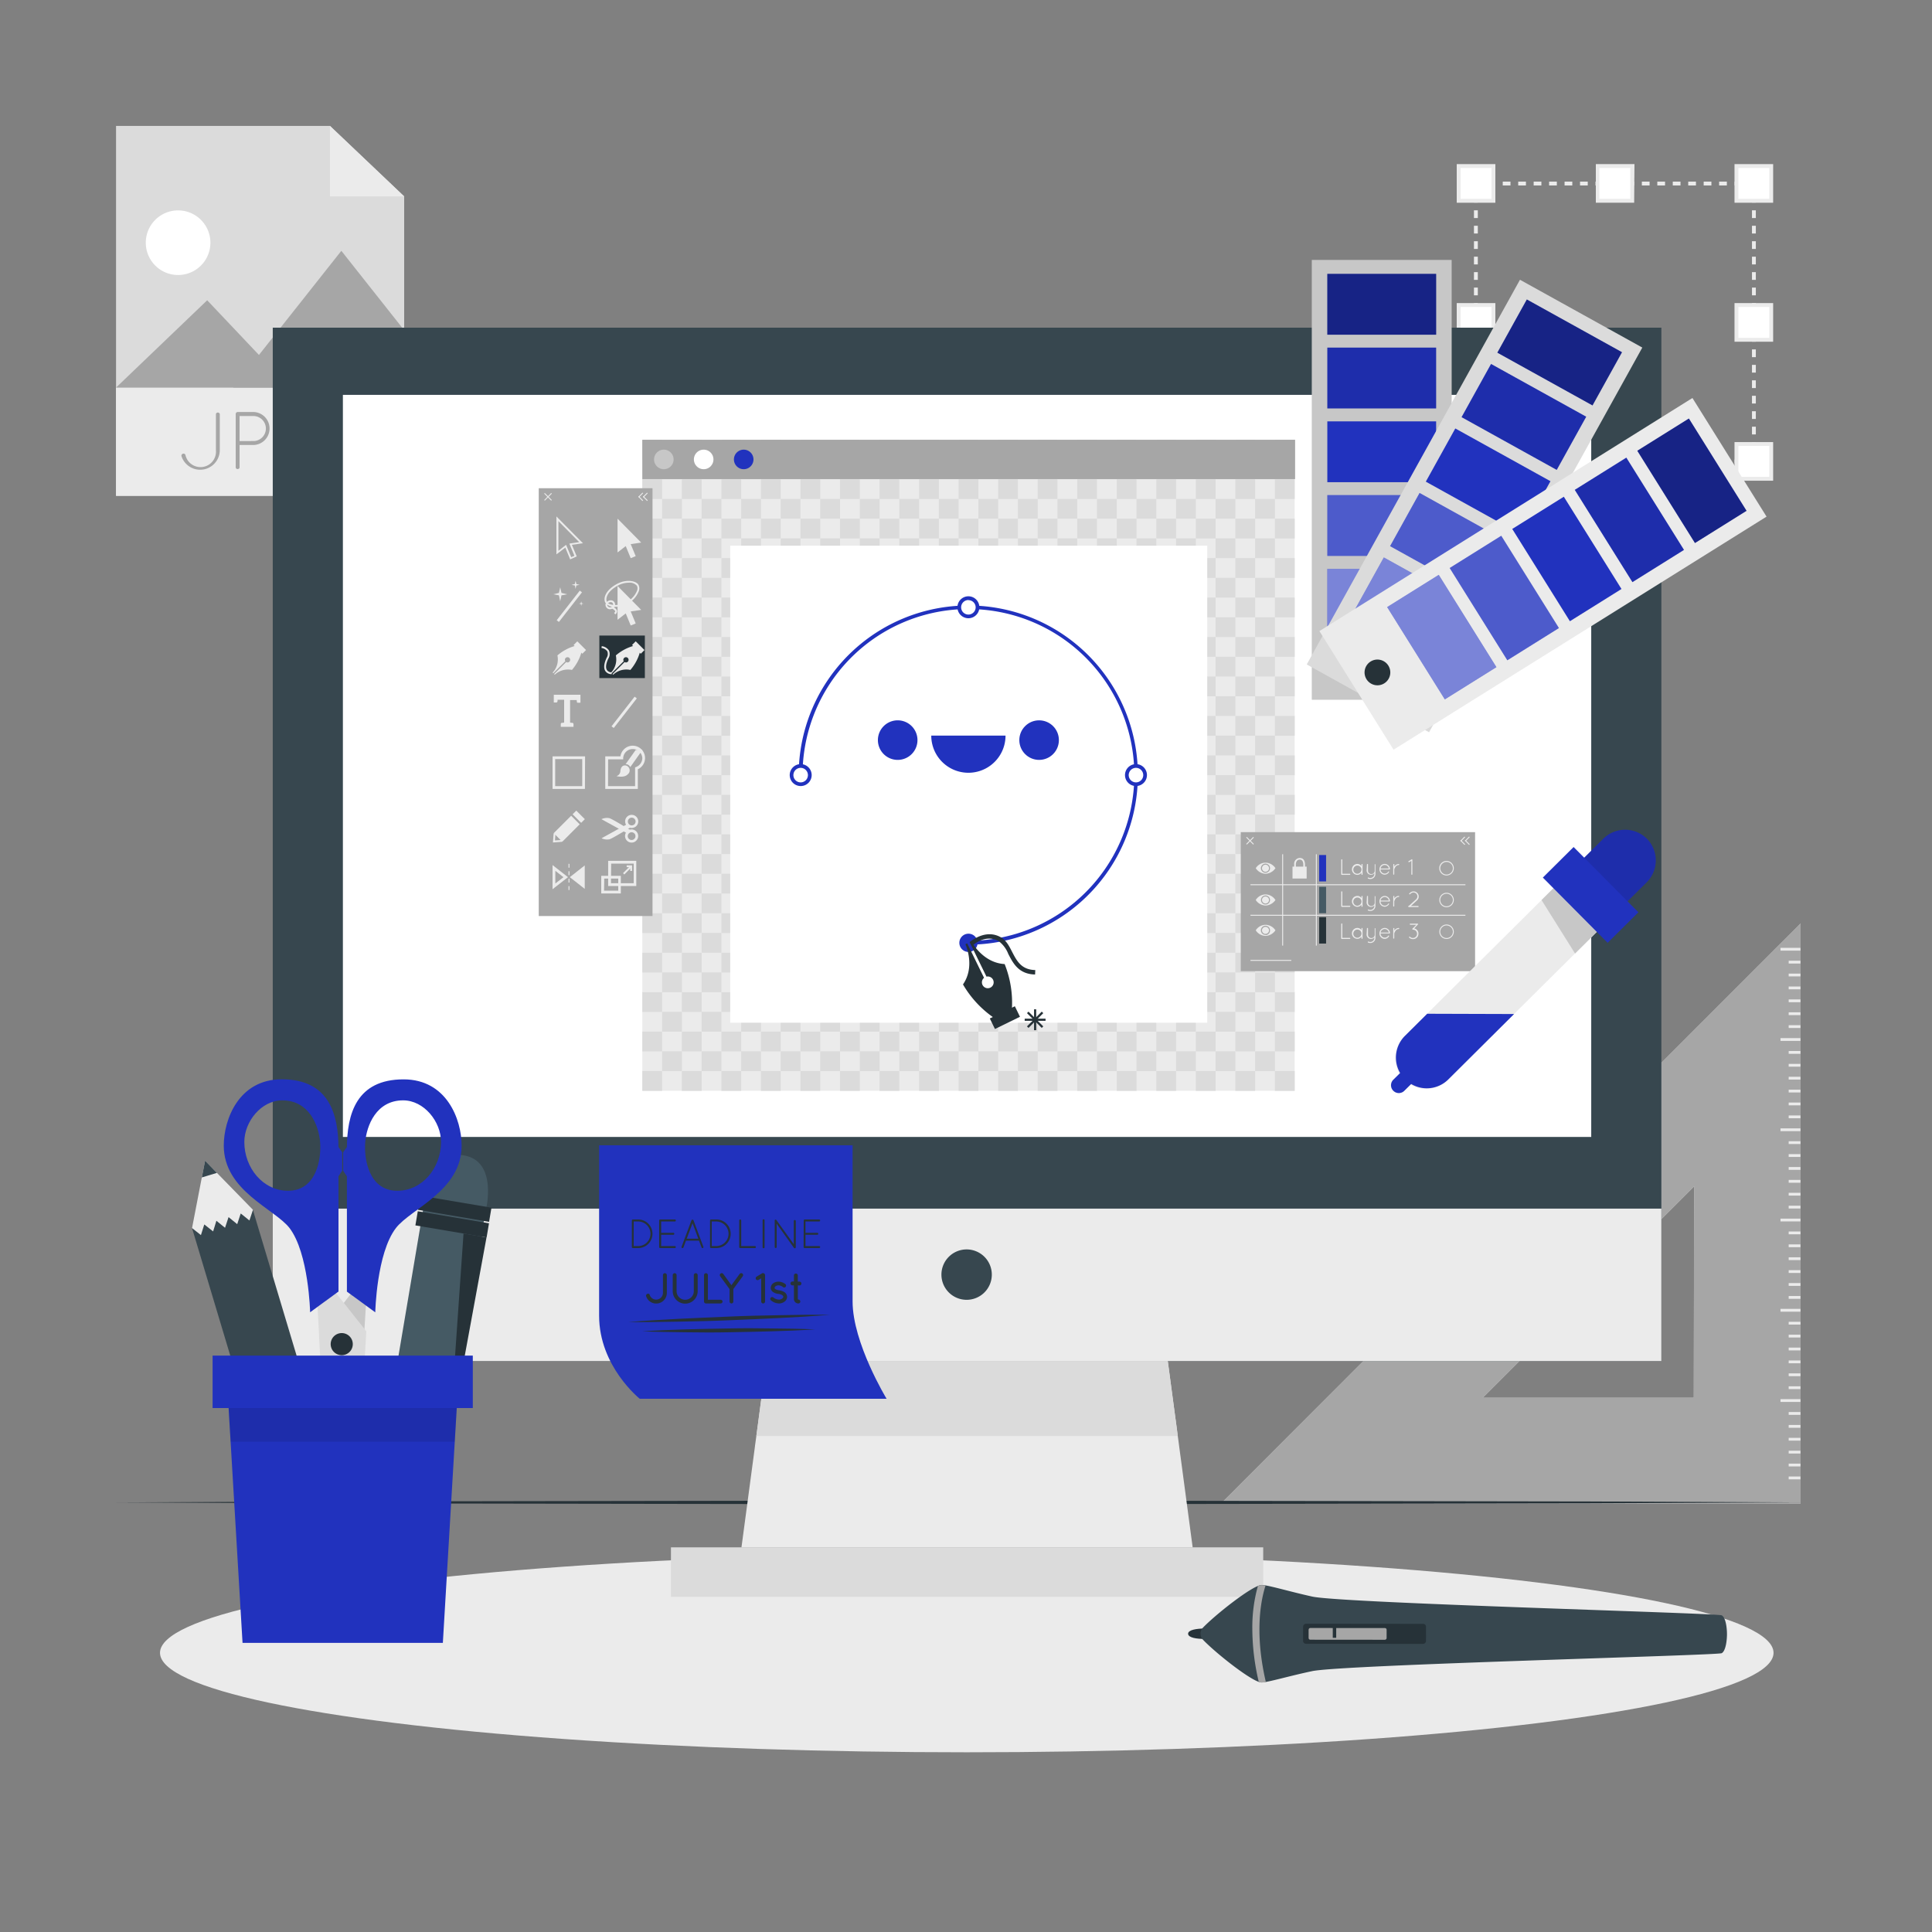 <svg xmlns="http://www.w3.org/2000/svg" viewBox="0 0 500 500"><rect x="0" y="0" width="500" height="500" fill="#808080" stroke="none"/><g id="freepik--background-complete--inject-2"><polygon points="454.41 119.93 452.91 119.93 452.91 118.93 453.41 118.93 453.41 118.43 454.41 118.43 454.41 119.93" style="fill:#ebebeb"></polygon><path d="M450.91,119.93h-2v-1h2Zm-4,0h-2v-1h2Zm-4,0h-2v-1h2Zm-4,0h-2v-1h2Zm-4,0h-2v-1h2Zm-4,0h-2v-1h2Zm-4,0h-2v-1h2Zm-4,0h-2v-1h2Zm-4,0h-2v-1h2Zm-4,0h-2v-1h2Zm-4,0h-2v-1h2Zm-4,0h-2v-1h2Zm-4,0h-2v-1h2Zm-4,0h-2v-1h2Zm-4,0h-2v-1h2Zm-4,0h-2v-1h2Zm-4,0h-2v-1h2Z" style="fill:#ebebeb"></path><polygon points="382.96 119.93 381.46 119.93 381.46 118.43 382.46 118.43 382.46 118.93 382.96 118.93 382.96 119.93" style="fill:#ebebeb"></polygon><path d="M382.46,116.43h-1v-2h1Zm0-4h-1v-2h1Zm0-4h-1v-2h1Zm0-4h-1v-2h1Zm0-4h-1v-2h1Zm0-4h-1v-2h1Zm0-4h-1v-2h1Zm0-4h-1v-2h1Zm0-4h-1v-2h1Zm0-4h-1v-2h1Zm0-4h-1v-2h1Zm0-4h-1v-2h1Zm0-4h-1v-2h1Zm0-4h-1v-2h1Zm0-4h-1v-2h1Zm0-4h-1v-2h1Zm0-4h-1v-2h1Z" style="fill:#ebebeb"></path><polygon points="382.46 48.48 381.46 48.48 381.46 46.98 382.96 46.98 382.96 47.98 382.46 47.98 382.46 48.48" style="fill:#ebebeb"></polygon><path d="M450.91,48h-2V47h2Zm-4,0h-2V47h2Zm-4,0h-2V47h2Zm-4,0h-2V47h2Zm-4,0h-2V47h2Zm-4,0h-2V47h2Zm-4,0h-2V47h2Zm-4,0h-2V47h2Zm-4,0h-2V47h2Zm-4,0h-2V47h2Zm-4,0h-2V47h2Zm-4,0h-2V47h2Zm-4,0h-2V47h2Zm-4,0h-2V47h2Zm-4,0h-2V47h2Zm-4,0h-2V47h2Zm-4,0h-2V47h2Z" style="fill:#ebebeb"></path><polygon points="454.41 48.48 453.41 48.48 453.41 47.98 452.91 47.98 452.91 46.98 454.41 46.98 454.41 48.48" style="fill:#ebebeb"></polygon><path d="M454.41,116.43h-1v-2h1Zm0-4h-1v-2h1Zm0-4h-1v-2h1Zm0-4h-1v-2h1Zm0-4h-1v-2h1Zm0-4h-1v-2h1Zm0-4h-1v-2h1Zm0-4h-1v-2h1Zm0-4h-1v-2h1Zm0-4h-1v-2h1Zm0-4h-1v-2h1Zm0-4h-1v-2h1Zm0-4h-1v-2h1Zm0-4h-1v-2h1Zm0-4h-1v-2h1Zm0-4h-1v-2h1Zm0-4h-1v-2h1Z" style="fill:#ebebeb"></path><rect x="377.48" y="114.94" width="8.97" height="8.97" style="fill:#fff"></rect><path d="M387,124.41H377v-10h10Zm-9-1h8v-8h-8Z" style="fill:#ebebeb"></path><rect x="377.52" y="78.97" width="8.97" height="8.97" style="fill:#fff"></rect><path d="M387,88.44H377v-10h10Zm-9-1h8v-8h-8Z" style="fill:#ebebeb"></path><rect x="377.52" y="43" width="8.97" height="8.97" style="fill:#fff"></rect><path d="M387,52.47H377v-10h10Zm-9-1h8v-8h-8Z" style="fill:#ebebeb"></path><rect x="449.46" y="114.94" width="8.97" height="8.97" style="fill:#fff"></rect><path d="M458.89,124.41h-10v-10h10Zm-9-1h8v-8h-8Z" style="fill:#ebebeb"></path><rect x="449.46" y="78.97" width="8.97" height="8.97" style="fill:#fff"></rect><path d="M458.89,88.44h-10v-10h10Zm-9-1h8v-8h-8Z" style="fill:#ebebeb"></path><rect x="449.46" y="43" width="8.97" height="8.97" style="fill:#fff"></rect><path d="M458.89,52.47h-10v-10h10Zm-9-1h8v-8h-8Z" style="fill:#ebebeb"></path><rect x="413.49" y="43" width="8.97" height="8.97" style="fill:#fff"></rect><path d="M422.92,52.47H413v-10h10Zm-9-1h8v-8h-8Z" style="fill:#ebebeb"></path><rect x="413.45" y="114.94" width="8.97" height="8.97" style="fill:#fff"></rect><path d="M422.92,124.41H413v-10h10Zm-9-1h8v-8h-8Z" style="fill:#ebebeb"></path><path d="M315.93,389.19H466V239Zm122.43-27.46H383.74l54.7-54.7Z" style="fill:#dbdbdb"></path><path d="M461.33,243.59l-.67.66L315.93,389.19H466V239Zm-23,118.14H383.74l54.7-54.7Z" style="fill:#a6a6a6"></path><rect x="460.79" y="245.3" width="5.16" height="0.72" style="fill:#ebebeb"></rect><rect x="462.91" y="248.64" width="3.04" height="0.72" style="fill:#ebebeb"></rect><rect x="462.91" y="251.97" width="3.04" height="0.72" style="fill:#ebebeb"></rect><rect x="462.91" y="255.31" width="3.04" height="0.72" style="fill:#ebebeb"></rect><rect x="462.91" y="258.65" width="3.04" height="0.72" style="fill:#ebebeb"></rect><rect x="462.91" y="261.98" width="3.04" height="0.73" style="fill:#ebebeb"></rect><rect x="462.91" y="265.32" width="3.04" height="0.72" style="fill:#ebebeb"></rect><rect x="460.79" y="268.66" width="5.16" height="0.72" style="fill:#ebebeb"></rect><rect x="462.91" y="272" width="3.04" height="0.72" style="fill:#ebebeb"></rect><rect x="462.91" y="275.33" width="3.04" height="0.72" style="fill:#ebebeb"></rect><rect x="462.91" y="278.67" width="3.04" height="0.72" style="fill:#ebebeb"></rect><rect x="462.91" y="282.01" width="3.04" height="0.72" style="fill:#ebebeb"></rect><rect x="462.91" y="285.34" width="3.04" height="0.72" style="fill:#ebebeb"></rect><rect x="462.91" y="288.68" width="3.04" height="0.72" style="fill:#ebebeb"></rect><rect x="460.79" y="292.02" width="5.16" height="0.72" style="fill:#ebebeb"></rect><rect x="462.91" y="295.35" width="3.04" height="0.72" style="fill:#ebebeb"></rect><rect x="462.91" y="298.69" width="3.04" height="0.72" style="fill:#ebebeb"></rect><rect x="462.91" y="302.03" width="3.04" height="0.72" style="fill:#ebebeb"></rect><rect x="462.91" y="305.36" width="3.04" height="0.73" style="fill:#ebebeb"></rect><rect x="462.91" y="308.7" width="3.04" height="0.72" style="fill:#ebebeb"></rect><rect x="462.91" y="312.04" width="3.04" height="0.72" style="fill:#ebebeb"></rect><rect x="460.79" y="315.38" width="5.16" height="0.72" style="fill:#ebebeb"></rect><rect x="462.91" y="318.71" width="3.04" height="0.72" style="fill:#ebebeb"></rect><rect x="462.91" y="322.05" width="3.04" height="0.72" style="fill:#ebebeb"></rect><rect x="462.91" y="325.39" width="3.04" height="0.72" style="fill:#ebebeb"></rect><rect x="462.91" y="328.72" width="3.04" height="0.72" style="fill:#ebebeb"></rect><rect x="462.91" y="332.06" width="3.04" height="0.72" style="fill:#ebebeb"></rect><rect x="462.91" y="335.41" width="3.04" height="0.72" style="fill:#ebebeb"></rect><rect x="460.79" y="338.73" width="5.16" height="0.73" style="fill:#ebebeb"></rect><rect x="462.91" y="342.08" width="3.04" height="0.72" style="fill:#ebebeb"></rect><rect x="462.91" y="345.42" width="3.04" height="0.72" style="fill:#ebebeb"></rect><rect x="462.91" y="348.76" width="3.04" height="0.72" style="fill:#ebebeb"></rect><rect x="462.91" y="352.09" width="3.04" height="0.72" style="fill:#ebebeb"></rect><rect x="462.91" y="355.43" width="3.04" height="0.72" style="fill:#ebebeb"></rect><rect x="462.91" y="358.77" width="3.04" height="0.72" style="fill:#ebebeb"></rect><rect x="460.79" y="362.1" width="5.16" height="0.72" style="fill:#ebebeb"></rect><rect x="462.91" y="365.44" width="3.04" height="0.72" style="fill:#ebebeb"></rect><rect x="462.91" y="368.78" width="3.04" height="0.72" style="fill:#ebebeb"></rect><rect x="462.91" y="372.11" width="3.04" height="0.72" style="fill:#ebebeb"></rect><rect x="462.91" y="375.45" width="3.04" height="0.72" style="fill:#ebebeb"></rect><rect x="462.91" y="378.79" width="3.04" height="0.72" style="fill:#ebebeb"></rect><rect x="462.91" y="382.12" width="3.04" height="0.73" style="fill:#ebebeb"></rect><polygon points="104.6 128.32 30.03 128.32 30.03 32.59 85.4 32.59 104.6 50.83 104.6 128.32" style="fill:#dbdbdb"></polygon><rect x="30.03" y="100.31" width="74.57" height="28.01" style="fill:#ebebeb"></rect><polygon points="30.03 100.31 53.62 77.71 75.01 100.31 30.03 100.31" style="fill:#a6a6a6"></polygon><polygon points="60.33 100.31 88.34 64.91 104.6 85.46 104.6 100.31 60.33 100.31" style="fill:#a6a6a6"></polygon><path d="M54.45,62.81a8.36,8.36,0,1,1-8.36-8.36A8.36,8.36,0,0,1,54.45,62.81Z" style="fill:#fff"></path><polygon points="85.4 32.59 104.6 50.83 85.4 50.83 85.4 32.59" style="fill:#ebebeb"></polygon><path d="M47.35,117.42a.5.5,0,0,1,.64.33,4,4,0,0,0,7.89-1.22v-9.39a.52.52,0,0,1,1,0v9.39a5.08,5.08,0,0,1-9.9,1.56A.53.53,0,0,1,47.35,117.42Z" style="fill:#a6a6a6"></path><path d="M61,107.14a.52.52,0,0,1,.52-.51H65.7a4.27,4.27,0,0,1,0,8.53l-3.7,0v5.88a.53.53,0,0,1-1,0Zm4.75,7a3.24,3.24,0,0,0,0-6.47H62v6.47Z" style="fill:#a6a6a6"></path><path d="M80.41,114.86a.5.5,0,0,1-.53-.51.53.53,0,0,1,.53-.54H85.1a.54.54,0,0,1,.47.54v5.21a.67.67,0,0,1-.2.39,7.67,7.67,0,1,1-4.83-13.53,7.83,7.83,0,0,1,4.85,1.68.53.53,0,0,1,.07.73.56.56,0,0,1-.75.09A6.72,6.72,0,0,0,73.81,114a6.63,6.63,0,0,0,6.73,6.57,6.7,6.7,0,0,0,4-1.29v-4.4Z" style="fill:#a6a6a6"></path></g><g id="freepik--Table--inject-2"><polygon points="30.03 388.82 84.52 388.58 139.01 388.49 248 388.32 356.99 388.49 411.48 388.58 465.97 388.82 411.48 389.06 356.99 389.15 248 389.32 139.01 389.15 84.52 389.06 30.03 388.82" style="fill:#263238"></polygon></g><g id="freepik--Shadow--inject-2"><ellipse cx="250.2" cy="427.75" rx="208.79" ry="25.74" style="fill:#ebebeb"></ellipse></g><g id="freepik--Device--inject-2"><rect x="70.59" y="84.8" width="359.37" height="267.44" style="fill:#37474f"></rect><rect x="88.74" y="102.19" width="323.07" height="192.05" style="fill:#fff"></rect><rect x="70.59" y="312.79" width="359.37" height="39.45" style="fill:#ebebeb"></rect><rect x="173.64" y="400.45" width="153.28" height="12.81" style="fill:#dbdbdb"></rect><polygon points="308.66 400.46 191.89 400.46 194.86 378.23 195 377.18 195.28 375.1 195.41 374.05 195.7 371.96 195.74 371.64 195.84 370.91 196.12 368.83 196.26 367.78 198.33 352.25 302.22 352.25 304.18 366.9 304.28 367.6 304.6 370.03 304.69 370.74 304.81 371.64 305.02 373.17 305.11 373.87 305.43 376.31 305.53 377.01 308.66 400.46" style="fill:#ebebeb"></polygon><path d="M256.68,329.86a6.52,6.52,0,1,1-6.52-6.51A6.52,6.52,0,0,1,256.68,329.86Z" style="fill:#37474f"></path><polygon points="304.81 371.64 195.74 371.64 195.84 370.91 196.12 368.83 196.26 367.78 198.33 352.25 302.22 352.25 304.18 366.9 304.28 367.6 304.6 370.03 304.69 370.74 304.81 371.64" style="fill:#dbdbdb"></polygon><rect x="166.23" y="113.81" width="168.83" height="168.48" style="fill:#ebebeb"></rect><rect x="166.23" y="113.81" width="5.12" height="5.12" style="fill:#dbdbdb"></rect><rect x="171.35" y="118.9" width="5.12" height="5.12" style="fill:#dbdbdb"></rect><rect x="181.58" y="118.9" width="5.12" height="5.12" style="fill:#dbdbdb"></rect><rect x="191.81" y="118.9" width="5.12" height="5.12" style="fill:#dbdbdb"></rect><rect x="202.04" y="118.9" width="5.12" height="5.12" style="fill:#dbdbdb"></rect><rect x="212.28" y="118.9" width="5.12" height="5.12" style="fill:#dbdbdb"></rect><rect x="222.51" y="118.9" width="5.12" height="5.12" style="fill:#dbdbdb"></rect><rect x="232.74" y="118.9" width="5.12" height="5.12" style="fill:#dbdbdb"></rect><rect x="242.97" y="118.9" width="5.12" height="5.12" style="fill:#dbdbdb"></rect><rect x="253.2" y="118.9" width="5.12" height="5.12" style="fill:#dbdbdb"></rect><rect x="263.44" y="118.9" width="5.12" height="5.12" style="fill:#dbdbdb"></rect><rect x="273.67" y="118.9" width="5.12" height="5.12" style="fill:#dbdbdb"></rect><rect x="283.9" y="118.9" width="5.12" height="5.12" style="fill:#dbdbdb"></rect><rect x="294.13" y="118.9" width="5.12" height="5.12" style="fill:#dbdbdb"></rect><rect x="304.36" y="118.9" width="5.12" height="5.12" style="fill:#dbdbdb"></rect><rect x="314.59" y="118.9" width="5.12" height="5.12" style="fill:#dbdbdb"></rect><rect x="324.83" y="118.9" width="5.12" height="5.12" style="fill:#dbdbdb"></rect><rect x="176.46" y="113.81" width="5.12" height="5.12" style="fill:#dbdbdb"></rect><rect x="186.7" y="113.81" width="5.12" height="5.12" style="fill:#dbdbdb"></rect><rect x="196.93" y="113.81" width="5.12" height="5.12" style="fill:#dbdbdb"></rect><rect x="207.16" y="113.81" width="5.12" height="5.12" style="fill:#dbdbdb"></rect><rect x="217.39" y="113.81" width="5.12" height="5.12" style="fill:#dbdbdb"></rect><rect x="227.62" y="113.81" width="5.12" height="5.12" style="fill:#dbdbdb"></rect><rect x="237.86" y="113.81" width="5.12" height="5.12" style="fill:#dbdbdb"></rect><rect x="248.09" y="113.81" width="5.12" height="5.12" style="fill:#dbdbdb"></rect><rect x="258.32" y="113.81" width="5.12" height="5.12" style="fill:#dbdbdb"></rect><rect x="268.55" y="113.81" width="5.12" height="5.12" style="fill:#dbdbdb"></rect><rect x="278.78" y="113.81" width="5.12" height="5.12" style="fill:#dbdbdb"></rect><rect x="289.01" y="113.81" width="5.12" height="5.12" style="fill:#dbdbdb"></rect><rect x="299.25" y="113.81" width="5.12" height="5.12" style="fill:#dbdbdb"></rect><rect x="309.48" y="113.81" width="5.12" height="5.12" style="fill:#dbdbdb"></rect><rect x="319.71" y="113.81" width="5.12" height="5.12" style="fill:#dbdbdb"></rect><rect x="329.94" y="113.81" width="5.12" height="5.12" style="fill:#dbdbdb"></rect><rect x="166.23" y="124.02" width="5.12" height="5.12" style="fill:#dbdbdb"></rect><rect x="171.35" y="129.11" width="5.12" height="5.12" style="fill:#dbdbdb"></rect><rect x="181.58" y="129.11" width="5.12" height="5.12" style="fill:#dbdbdb"></rect><rect x="191.81" y="129.11" width="5.12" height="5.12" style="fill:#dbdbdb"></rect><rect x="202.04" y="129.11" width="5.12" height="5.12" style="fill:#dbdbdb"></rect><rect x="212.28" y="129.11" width="5.12" height="5.12" style="fill:#dbdbdb"></rect><rect x="222.51" y="129.11" width="5.12" height="5.12" style="fill:#dbdbdb"></rect><rect x="232.74" y="129.11" width="5.12" height="5.12" style="fill:#dbdbdb"></rect><rect x="242.97" y="129.11" width="5.12" height="5.12" style="fill:#dbdbdb"></rect><rect x="253.2" y="129.11" width="5.12" height="5.12" style="fill:#dbdbdb"></rect><rect x="263.44" y="129.11" width="5.12" height="5.12" style="fill:#dbdbdb"></rect><rect x="273.67" y="129.11" width="5.12" height="5.12" style="fill:#dbdbdb"></rect><rect x="283.9" y="129.11" width="5.12" height="5.12" style="fill:#dbdbdb"></rect><rect x="294.13" y="129.11" width="5.12" height="5.12" style="fill:#dbdbdb"></rect><rect x="304.36" y="129.11" width="5.12" height="5.12" style="fill:#dbdbdb"></rect><rect x="314.59" y="129.11" width="5.12" height="5.12" style="fill:#dbdbdb"></rect><rect x="324.83" y="129.11" width="5.12" height="5.12" style="fill:#dbdbdb"></rect><rect x="176.46" y="124.02" width="5.12" height="5.12" style="fill:#dbdbdb"></rect><rect x="186.7" y="124.02" width="5.12" height="5.12" style="fill:#dbdbdb"></rect><rect x="196.93" y="124.02" width="5.12" height="5.12" style="fill:#dbdbdb"></rect><rect x="207.16" y="124.02" width="5.12" height="5.12" style="fill:#dbdbdb"></rect><rect x="217.39" y="124.02" width="5.12" height="5.12" style="fill:#dbdbdb"></rect><rect x="227.62" y="124.02" width="5.12" height="5.12" style="fill:#dbdbdb"></rect><rect x="237.86" y="124.02" width="5.12" height="5.12" style="fill:#dbdbdb"></rect><rect x="248.09" y="124.02" width="5.12" height="5.12" style="fill:#dbdbdb"></rect><rect x="258.32" y="124.02" width="5.12" height="5.12" style="fill:#dbdbdb"></rect><rect x="268.55" y="124.02" width="5.12" height="5.12" style="fill:#dbdbdb"></rect><rect x="278.78" y="124.02" width="5.12" height="5.12" style="fill:#dbdbdb"></rect><rect x="289.01" y="124.02" width="5.12" height="5.12" style="fill:#dbdbdb"></rect><rect x="299.25" y="124.02" width="5.12" height="5.12" style="fill:#dbdbdb"></rect><rect x="309.48" y="124.02" width="5.12" height="5.12" style="fill:#dbdbdb"></rect><rect x="319.71" y="124.02" width="5.12" height="5.12" style="fill:#dbdbdb"></rect><rect x="329.94" y="124.02" width="5.12" height="5.12" style="fill:#dbdbdb"></rect><rect x="166.23" y="134.23" width="5.12" height="5.12" style="fill:#dbdbdb"></rect><rect x="171.35" y="139.33" width="5.12" height="5.12" style="fill:#dbdbdb"></rect><rect x="181.58" y="139.33" width="5.12" height="5.12" style="fill:#dbdbdb"></rect><rect x="191.81" y="139.33" width="5.12" height="5.12" style="fill:#dbdbdb"></rect><rect x="202.04" y="139.33" width="5.12" height="5.12" style="fill:#dbdbdb"></rect><rect x="212.28" y="139.33" width="5.12" height="5.12" style="fill:#dbdbdb"></rect><rect x="222.51" y="139.33" width="5.12" height="5.12" style="fill:#dbdbdb"></rect><rect x="232.74" y="139.33" width="5.12" height="5.12" style="fill:#dbdbdb"></rect><rect x="242.97" y="139.33" width="5.12" height="5.12" style="fill:#dbdbdb"></rect><rect x="253.2" y="139.33" width="5.12" height="5.12" style="fill:#dbdbdb"></rect><rect x="263.44" y="139.33" width="5.12" height="5.12" style="fill:#dbdbdb"></rect><rect x="273.67" y="139.33" width="5.12" height="5.12" style="fill:#dbdbdb"></rect><rect x="283.9" y="139.33" width="5.12" height="5.12" style="fill:#dbdbdb"></rect><rect x="294.13" y="139.33" width="5.12" height="5.12" style="fill:#dbdbdb"></rect><rect x="304.36" y="139.33" width="5.12" height="5.12" style="fill:#dbdbdb"></rect><rect x="314.59" y="139.33" width="5.12" height="5.12" style="fill:#dbdbdb"></rect><rect x="324.83" y="139.33" width="5.12" height="5.12" style="fill:#dbdbdb"></rect><rect x="176.46" y="134.23" width="5.12" height="5.12" style="fill:#dbdbdb"></rect><rect x="186.7" y="134.23" width="5.12" height="5.12" style="fill:#dbdbdb"></rect><rect x="196.93" y="134.23" width="5.12" height="5.12" style="fill:#dbdbdb"></rect><rect x="207.16" y="134.23" width="5.12" height="5.12" style="fill:#dbdbdb"></rect><rect x="217.39" y="134.23" width="5.12" height="5.12" style="fill:#dbdbdb"></rect><rect x="227.62" y="134.23" width="5.12" height="5.12" style="fill:#dbdbdb"></rect><rect x="237.86" y="134.23" width="5.12" height="5.12" style="fill:#dbdbdb"></rect><rect x="248.09" y="134.23" width="5.12" height="5.12" style="fill:#dbdbdb"></rect><rect x="258.32" y="134.23" width="5.12" height="5.12" style="fill:#dbdbdb"></rect><rect x="268.55" y="134.23" width="5.12" height="5.12" style="fill:#dbdbdb"></rect><rect x="278.78" y="134.23" width="5.12" height="5.12" style="fill:#dbdbdb"></rect><rect x="289.01" y="134.23" width="5.12" height="5.12" style="fill:#dbdbdb"></rect><rect x="299.25" y="134.23" width="5.12" height="5.12" style="fill:#dbdbdb"></rect><rect x="309.48" y="134.23" width="5.12" height="5.12" style="fill:#dbdbdb"></rect><rect x="319.71" y="134.23" width="5.12" height="5.12" style="fill:#dbdbdb"></rect><rect x="329.94" y="134.23" width="5.12" height="5.12" style="fill:#dbdbdb"></rect><rect x="166.23" y="144.44" width="5.12" height="5.12" style="fill:#dbdbdb"></rect><rect x="171.35" y="149.54" width="5.12" height="5.12" style="fill:#dbdbdb"></rect><rect x="181.58" y="149.54" width="5.12" height="5.12" style="fill:#dbdbdb"></rect><rect x="191.81" y="149.54" width="5.12" height="5.12" style="fill:#dbdbdb"></rect><rect x="202.04" y="149.54" width="5.12" height="5.12" style="fill:#dbdbdb"></rect><rect x="212.28" y="149.54" width="5.12" height="5.12" style="fill:#dbdbdb"></rect><rect x="222.51" y="149.54" width="5.12" height="5.12" style="fill:#dbdbdb"></rect><rect x="232.74" y="149.54" width="5.12" height="5.12" style="fill:#dbdbdb"></rect><rect x="242.97" y="149.54" width="5.12" height="5.12" style="fill:#dbdbdb"></rect><rect x="253.2" y="149.54" width="5.12" height="5.12" style="fill:#dbdbdb"></rect><rect x="263.44" y="149.54" width="5.12" height="5.12" style="fill:#dbdbdb"></rect><rect x="273.67" y="149.54" width="5.12" height="5.12" style="fill:#dbdbdb"></rect><rect x="283.9" y="149.54" width="5.12" height="5.12" style="fill:#dbdbdb"></rect><rect x="294.13" y="149.54" width="5.12" height="5.12" style="fill:#dbdbdb"></rect><rect x="304.36" y="149.54" width="5.12" height="5.12" style="fill:#dbdbdb"></rect><rect x="314.59" y="149.54" width="5.12" height="5.12" style="fill:#dbdbdb"></rect><rect x="324.83" y="149.54" width="5.12" height="5.12" style="fill:#dbdbdb"></rect><rect x="176.46" y="144.44" width="5.12" height="5.12" style="fill:#dbdbdb"></rect><rect x="186.7" y="144.44" width="5.12" height="5.12" style="fill:#dbdbdb"></rect><rect x="196.93" y="144.44" width="5.12" height="5.12" style="fill:#dbdbdb"></rect><rect x="207.16" y="144.44" width="5.12" height="5.12" style="fill:#dbdbdb"></rect><rect x="217.39" y="144.44" width="5.12" height="5.12" style="fill:#dbdbdb"></rect><rect x="227.62" y="144.44" width="5.12" height="5.12" style="fill:#dbdbdb"></rect><rect x="237.86" y="144.44" width="5.12" height="5.12" style="fill:#dbdbdb"></rect><rect x="248.09" y="144.44" width="5.12" height="5.12" style="fill:#dbdbdb"></rect><rect x="258.32" y="144.44" width="5.12" height="5.12" style="fill:#dbdbdb"></rect><rect x="268.55" y="144.44" width="5.12" height="5.12" style="fill:#dbdbdb"></rect><rect x="278.78" y="144.44" width="5.12" height="5.12" style="fill:#dbdbdb"></rect><rect x="289.01" y="144.44" width="5.12" height="5.12" style="fill:#dbdbdb"></rect><rect x="299.25" y="144.44" width="5.12" height="5.12" style="fill:#dbdbdb"></rect><rect x="309.48" y="144.44" width="5.12" height="5.12" style="fill:#dbdbdb"></rect><rect x="319.71" y="144.44" width="5.12" height="5.12" style="fill:#dbdbdb"></rect><rect x="329.94" y="144.44" width="5.12" height="5.12" style="fill:#dbdbdb"></rect><rect x="166.23" y="154.65" width="5.12" height="5.12" style="fill:#dbdbdb"></rect><rect x="171.35" y="159.75" width="5.12" height="5.12" style="fill:#dbdbdb"></rect><rect x="181.58" y="159.75" width="5.12" height="5.12" style="fill:#dbdbdb"></rect><rect x="191.81" y="159.75" width="5.12" height="5.12" style="fill:#dbdbdb"></rect><rect x="202.04" y="159.75" width="5.12" height="5.12" style="fill:#dbdbdb"></rect><rect x="212.28" y="159.75" width="5.12" height="5.12" style="fill:#dbdbdb"></rect><rect x="222.51" y="159.75" width="5.12" height="5.12" style="fill:#dbdbdb"></rect><rect x="232.74" y="159.75" width="5.12" height="5.12" style="fill:#dbdbdb"></rect><rect x="242.97" y="159.75" width="5.12" height="5.12" style="fill:#dbdbdb"></rect><rect x="253.2" y="159.75" width="5.12" height="5.12" style="fill:#dbdbdb"></rect><rect x="263.44" y="159.75" width="5.12" height="5.12" style="fill:#dbdbdb"></rect><rect x="273.67" y="159.75" width="5.12" height="5.12" style="fill:#dbdbdb"></rect><rect x="283.9" y="159.75" width="5.12" height="5.12" style="fill:#dbdbdb"></rect><rect x="294.13" y="159.75" width="5.12" height="5.12" style="fill:#dbdbdb"></rect><rect x="304.36" y="159.75" width="5.12" height="5.12" style="fill:#dbdbdb"></rect><rect x="314.59" y="159.75" width="5.12" height="5.12" style="fill:#dbdbdb"></rect><rect x="324.83" y="159.75" width="5.12" height="5.12" style="fill:#dbdbdb"></rect><rect x="176.46" y="154.65" width="5.12" height="5.12" style="fill:#dbdbdb"></rect><rect x="186.7" y="154.65" width="5.12" height="5.12" style="fill:#dbdbdb"></rect><rect x="196.93" y="154.65" width="5.12" height="5.12" style="fill:#dbdbdb"></rect><rect x="207.16" y="154.65" width="5.12" height="5.12" style="fill:#dbdbdb"></rect><rect x="217.39" y="154.65" width="5.12" height="5.12" style="fill:#dbdbdb"></rect><rect x="227.62" y="154.65" width="5.12" height="5.12" style="fill:#dbdbdb"></rect><rect x="237.86" y="154.65" width="5.12" height="5.12" style="fill:#dbdbdb"></rect><rect x="248.09" y="154.65" width="5.12" height="5.12" style="fill:#dbdbdb"></rect><rect x="258.32" y="154.65" width="5.12" height="5.12" style="fill:#dbdbdb"></rect><rect x="268.55" y="154.65" width="5.12" height="5.12" style="fill:#dbdbdb"></rect><rect x="278.78" y="154.65" width="5.12" height="5.12" style="fill:#dbdbdb"></rect><rect x="289.01" y="154.65" width="5.12" height="5.12" style="fill:#dbdbdb"></rect><rect x="299.25" y="154.65" width="5.12" height="5.12" style="fill:#dbdbdb"></rect><rect x="309.48" y="154.65" width="5.12" height="5.12" style="fill:#dbdbdb"></rect><rect x="319.71" y="154.65" width="5.12" height="5.12" style="fill:#dbdbdb"></rect><rect x="329.94" y="154.65" width="5.12" height="5.12" style="fill:#dbdbdb"></rect><rect x="166.23" y="164.86" width="5.12" height="5.12" style="fill:#dbdbdb"></rect><rect x="171.35" y="169.96" width="5.12" height="5.12" style="fill:#dbdbdb"></rect><rect x="181.58" y="169.96" width="5.12" height="5.12" style="fill:#dbdbdb"></rect><rect x="191.81" y="169.96" width="5.12" height="5.12" style="fill:#dbdbdb"></rect><rect x="202.04" y="169.96" width="5.12" height="5.12" style="fill:#dbdbdb"></rect><rect x="212.28" y="169.96" width="5.12" height="5.12" style="fill:#dbdbdb"></rect><rect x="222.51" y="169.96" width="5.12" height="5.12" style="fill:#dbdbdb"></rect><rect x="232.74" y="169.96" width="5.12" height="5.12" style="fill:#dbdbdb"></rect><rect x="242.97" y="169.96" width="5.12" height="5.12" style="fill:#dbdbdb"></rect><rect x="253.2" y="169.96" width="5.12" height="5.12" style="fill:#dbdbdb"></rect><rect x="263.44" y="169.96" width="5.12" height="5.12" style="fill:#dbdbdb"></rect><rect x="273.67" y="169.96" width="5.12" height="5.12" style="fill:#dbdbdb"></rect><rect x="283.9" y="169.96" width="5.12" height="5.12" style="fill:#dbdbdb"></rect><rect x="294.13" y="169.96" width="5.12" height="5.12" style="fill:#dbdbdb"></rect><rect x="304.36" y="169.96" width="5.12" height="5.12" style="fill:#dbdbdb"></rect><rect x="314.59" y="169.96" width="5.12" height="5.12" style="fill:#dbdbdb"></rect><rect x="324.83" y="169.96" width="5.12" height="5.12" style="fill:#dbdbdb"></rect><rect x="176.46" y="164.86" width="5.12" height="5.12" style="fill:#dbdbdb"></rect><rect x="186.7" y="164.86" width="5.12" height="5.12" style="fill:#dbdbdb"></rect><rect x="196.93" y="164.86" width="5.12" height="5.12" style="fill:#dbdbdb"></rect><rect x="207.16" y="164.86" width="5.12" height="5.12" style="fill:#dbdbdb"></rect><rect x="217.39" y="164.86" width="5.12" height="5.12" style="fill:#dbdbdb"></rect><rect x="227.62" y="164.86" width="5.12" height="5.12" style="fill:#dbdbdb"></rect><rect x="237.86" y="164.86" width="5.12" height="5.12" style="fill:#dbdbdb"></rect><rect x="248.09" y="164.86" width="5.12" height="5.12" style="fill:#dbdbdb"></rect><rect x="258.32" y="164.86" width="5.12" height="5.12" style="fill:#dbdbdb"></rect><rect x="268.55" y="164.86" width="5.12" height="5.12" style="fill:#dbdbdb"></rect><rect x="278.78" y="164.86" width="5.12" height="5.12" style="fill:#dbdbdb"></rect><rect x="289.01" y="164.86" width="5.12" height="5.12" style="fill:#dbdbdb"></rect><rect x="299.25" y="164.86" width="5.12" height="5.12" style="fill:#dbdbdb"></rect><rect x="309.48" y="164.86" width="5.12" height="5.12" style="fill:#dbdbdb"></rect><rect x="319.71" y="164.86" width="5.12" height="5.12" style="fill:#dbdbdb"></rect><rect x="329.94" y="164.86" width="5.12" height="5.12" style="fill:#dbdbdb"></rect><rect x="166.23" y="175.08" width="5.12" height="5.12" style="fill:#dbdbdb"></rect><rect x="171.35" y="180.17" width="5.12" height="5.12" style="fill:#dbdbdb"></rect><rect x="181.58" y="180.17" width="5.12" height="5.12" style="fill:#dbdbdb"></rect><rect x="191.81" y="180.17" width="5.12" height="5.12" style="fill:#dbdbdb"></rect><rect x="202.04" y="180.17" width="5.12" height="5.12" style="fill:#dbdbdb"></rect><rect x="212.28" y="180.17" width="5.12" height="5.12" style="fill:#dbdbdb"></rect><rect x="222.51" y="180.17" width="5.12" height="5.12" style="fill:#dbdbdb"></rect><rect x="232.74" y="180.17" width="5.12" height="5.12" style="fill:#dbdbdb"></rect><rect x="242.97" y="180.17" width="5.12" height="5.12" style="fill:#dbdbdb"></rect><rect x="253.2" y="180.17" width="5.12" height="5.12" style="fill:#dbdbdb"></rect><rect x="263.44" y="180.17" width="5.12" height="5.12" style="fill:#dbdbdb"></rect><rect x="273.67" y="180.17" width="5.12" height="5.12" style="fill:#dbdbdb"></rect><rect x="283.9" y="180.17" width="5.12" height="5.12" style="fill:#dbdbdb"></rect><rect x="294.13" y="180.17" width="5.12" height="5.12" style="fill:#dbdbdb"></rect><rect x="304.36" y="180.17" width="5.12" height="5.12" style="fill:#dbdbdb"></rect><rect x="314.59" y="180.17" width="5.12" height="5.12" style="fill:#dbdbdb"></rect><rect x="324.83" y="180.17" width="5.12" height="5.12" style="fill:#dbdbdb"></rect><rect x="176.46" y="175.08" width="5.12" height="5.12" style="fill:#dbdbdb"></rect><rect x="186.7" y="175.08" width="5.12" height="5.12" style="fill:#dbdbdb"></rect><rect x="196.93" y="175.08" width="5.12" height="5.12" style="fill:#dbdbdb"></rect><rect x="207.16" y="175.08" width="5.12" height="5.12" style="fill:#dbdbdb"></rect><rect x="217.39" y="175.08" width="5.12" height="5.12" style="fill:#dbdbdb"></rect><rect x="227.62" y="175.08" width="5.12" height="5.12" style="fill:#dbdbdb"></rect><rect x="237.86" y="175.08" width="5.12" height="5.12" style="fill:#dbdbdb"></rect><rect x="248.09" y="175.08" width="5.12" height="5.12" style="fill:#dbdbdb"></rect><rect x="258.32" y="175.08" width="5.12" height="5.12" style="fill:#dbdbdb"></rect><rect x="268.55" y="175.08" width="5.12" height="5.12" style="fill:#dbdbdb"></rect><rect x="278.78" y="175.08" width="5.12" height="5.12" style="fill:#dbdbdb"></rect><rect x="289.01" y="175.08" width="5.12" height="5.12" style="fill:#dbdbdb"></rect><rect x="299.25" y="175.08" width="5.12" height="5.12" style="fill:#dbdbdb"></rect><rect x="309.48" y="175.08" width="5.12" height="5.12" style="fill:#dbdbdb"></rect><rect x="319.71" y="175.08" width="5.12" height="5.12" style="fill:#dbdbdb"></rect><rect x="329.94" y="175.08" width="5.12" height="5.12" style="fill:#dbdbdb"></rect><rect x="166.23" y="185.29" width="5.12" height="5.12" style="fill:#dbdbdb"></rect><rect x="171.35" y="190.38" width="5.12" height="5.12" style="fill:#dbdbdb"></rect><rect x="181.58" y="190.38" width="5.12" height="5.12" style="fill:#dbdbdb"></rect><rect x="191.81" y="190.38" width="5.12" height="5.12" style="fill:#dbdbdb"></rect><rect x="202.04" y="190.38" width="5.12" height="5.12" style="fill:#dbdbdb"></rect><rect x="212.28" y="190.38" width="5.12" height="5.12" style="fill:#dbdbdb"></rect><rect x="222.51" y="190.38" width="5.12" height="5.12" style="fill:#dbdbdb"></rect><rect x="232.74" y="190.38" width="5.12" height="5.12" style="fill:#dbdbdb"></rect><rect x="242.97" y="190.38" width="5.12" height="5.12" style="fill:#dbdbdb"></rect><rect x="253.2" y="190.38" width="5.12" height="5.12" style="fill:#dbdbdb"></rect><rect x="263.44" y="190.38" width="5.12" height="5.12" style="fill:#dbdbdb"></rect><rect x="273.67" y="190.38" width="5.12" height="5.12" style="fill:#dbdbdb"></rect><rect x="283.9" y="190.38" width="5.12" height="5.12" style="fill:#dbdbdb"></rect><rect x="294.13" y="190.38" width="5.12" height="5.12" style="fill:#dbdbdb"></rect><rect x="304.36" y="190.38" width="5.12" height="5.12" style="fill:#dbdbdb"></rect><rect x="314.59" y="190.38" width="5.12" height="5.12" style="fill:#dbdbdb"></rect><rect x="324.83" y="190.38" width="5.12" height="5.12" style="fill:#dbdbdb"></rect><rect x="176.46" y="185.29" width="5.12" height="5.12" style="fill:#dbdbdb"></rect><rect x="186.7" y="185.29" width="5.12" height="5.12" style="fill:#dbdbdb"></rect><rect x="196.93" y="185.29" width="5.12" height="5.12" style="fill:#dbdbdb"></rect><rect x="207.16" y="185.29" width="5.12" height="5.12" style="fill:#dbdbdb"></rect><rect x="217.39" y="185.29" width="5.12" height="5.12" style="fill:#dbdbdb"></rect><rect x="227.62" y="185.29" width="5.12" height="5.12" style="fill:#dbdbdb"></rect><rect x="237.86" y="185.29" width="5.12" height="5.12" style="fill:#dbdbdb"></rect><rect x="248.09" y="185.29" width="5.12" height="5.12" style="fill:#dbdbdb"></rect><rect x="258.32" y="185.29" width="5.12" height="5.12" style="fill:#dbdbdb"></rect><rect x="268.55" y="185.29" width="5.12" height="5.12" style="fill:#dbdbdb"></rect><rect x="278.78" y="185.29" width="5.12" height="5.12" style="fill:#dbdbdb"></rect><rect x="289.01" y="185.29" width="5.12" height="5.12" style="fill:#dbdbdb"></rect><rect x="299.25" y="185.29" width="5.12" height="5.12" style="fill:#dbdbdb"></rect><rect x="309.48" y="185.29" width="5.12" height="5.12" style="fill:#dbdbdb"></rect><rect x="319.71" y="185.29" width="5.12" height="5.12" style="fill:#dbdbdb"></rect><rect x="329.94" y="185.29" width="5.12" height="5.12" style="fill:#dbdbdb"></rect><rect x="166.23" y="195.5" width="5.12" height="5.12" style="fill:#dbdbdb"></rect><rect x="171.35" y="200.6" width="5.12" height="5.12" style="fill:#dbdbdb"></rect><rect x="181.58" y="200.6" width="5.12" height="5.12" style="fill:#dbdbdb"></rect><rect x="191.81" y="200.6" width="5.12" height="5.12" style="fill:#dbdbdb"></rect><rect x="202.04" y="200.6" width="5.12" height="5.12" style="fill:#dbdbdb"></rect><rect x="212.28" y="200.6" width="5.12" height="5.12" style="fill:#dbdbdb"></rect><rect x="222.51" y="200.6" width="5.12" height="5.12" style="fill:#dbdbdb"></rect><rect x="232.74" y="200.6" width="5.12" height="5.12" style="fill:#dbdbdb"></rect><rect x="242.97" y="200.6" width="5.12" height="5.12" style="fill:#dbdbdb"></rect><rect x="253.2" y="200.6" width="5.12" height="5.12" style="fill:#dbdbdb"></rect><rect x="263.44" y="200.6" width="5.12" height="5.12" style="fill:#dbdbdb"></rect><rect x="273.67" y="200.6" width="5.12" height="5.12" style="fill:#dbdbdb"></rect><rect x="283.9" y="200.6" width="5.12" height="5.12" style="fill:#dbdbdb"></rect><rect x="294.13" y="200.6" width="5.12" height="5.12" style="fill:#dbdbdb"></rect><rect x="304.36" y="200.6" width="5.12" height="5.12" style="fill:#dbdbdb"></rect><rect x="314.59" y="200.6" width="5.12" height="5.12" style="fill:#dbdbdb"></rect><rect x="324.83" y="200.6" width="5.12" height="5.12" style="fill:#dbdbdb"></rect><rect x="176.46" y="195.5" width="5.12" height="5.12" style="fill:#dbdbdb"></rect><rect x="186.7" y="195.5" width="5.12" height="5.12" style="fill:#dbdbdb"></rect><rect x="196.93" y="195.5" width="5.12" height="5.12" style="fill:#dbdbdb"></rect><rect x="207.16" y="195.5" width="5.12" height="5.12" style="fill:#dbdbdb"></rect><rect x="217.39" y="195.5" width="5.12" height="5.12" style="fill:#dbdbdb"></rect><rect x="227.62" y="195.5" width="5.12" height="5.12" style="fill:#dbdbdb"></rect><rect x="237.86" y="195.5" width="5.12" height="5.12" style="fill:#dbdbdb"></rect><rect x="248.09" y="195.5" width="5.12" height="5.12" style="fill:#dbdbdb"></rect><rect x="258.32" y="195.5" width="5.12" height="5.12" style="fill:#dbdbdb"></rect><rect x="268.55" y="195.5" width="5.12" height="5.12" style="fill:#dbdbdb"></rect><rect x="278.78" y="195.5" width="5.12" height="5.12" style="fill:#dbdbdb"></rect><rect x="289.01" y="195.5" width="5.12" height="5.12" style="fill:#dbdbdb"></rect><rect x="299.25" y="195.5" width="5.12" height="5.12" style="fill:#dbdbdb"></rect><rect x="309.48" y="195.5" width="5.12" height="5.12" style="fill:#dbdbdb"></rect><rect x="319.71" y="195.5" width="5.12" height="5.12" style="fill:#dbdbdb"></rect><rect x="329.94" y="195.5" width="5.12" height="5.12" style="fill:#dbdbdb"></rect><rect x="166.23" y="205.71" width="5.12" height="5.12" style="fill:#dbdbdb"></rect><rect x="171.35" y="210.81" width="5.12" height="5.12" style="fill:#dbdbdb"></rect><rect x="181.58" y="210.81" width="5.12" height="5.12" style="fill:#dbdbdb"></rect><rect x="191.81" y="210.81" width="5.12" height="5.12" style="fill:#dbdbdb"></rect><rect x="202.04" y="210.81" width="5.12" height="5.12" style="fill:#dbdbdb"></rect><rect x="212.28" y="210.81" width="5.12" height="5.12" style="fill:#dbdbdb"></rect><rect x="222.51" y="210.81" width="5.12" height="5.12" style="fill:#dbdbdb"></rect><rect x="232.74" y="210.81" width="5.12" height="5.12" style="fill:#dbdbdb"></rect><rect x="242.97" y="210.81" width="5.12" height="5.12" style="fill:#dbdbdb"></rect><rect x="253.2" y="210.81" width="5.12" height="5.12" style="fill:#dbdbdb"></rect><rect x="263.44" y="210.81" width="5.12" height="5.12" style="fill:#dbdbdb"></rect><rect x="273.67" y="210.81" width="5.12" height="5.12" style="fill:#dbdbdb"></rect><rect x="283.9" y="210.81" width="5.12" height="5.12" style="fill:#dbdbdb"></rect><rect x="294.13" y="210.81" width="5.12" height="5.12" style="fill:#dbdbdb"></rect><rect x="304.36" y="210.81" width="5.12" height="5.12" style="fill:#dbdbdb"></rect><rect x="314.59" y="210.81" width="5.12" height="5.12" style="fill:#dbdbdb"></rect><rect x="324.83" y="210.81" width="5.12" height="5.12" style="fill:#dbdbdb"></rect><rect x="176.46" y="205.71" width="5.12" height="5.12" style="fill:#dbdbdb"></rect><rect x="186.7" y="205.71" width="5.12" height="5.12" style="fill:#dbdbdb"></rect><rect x="196.93" y="205.71" width="5.12" height="5.12" style="fill:#dbdbdb"></rect><rect x="207.16" y="205.71" width="5.12" height="5.12" style="fill:#dbdbdb"></rect><rect x="217.39" y="205.71" width="5.12" height="5.12" style="fill:#dbdbdb"></rect><rect x="227.62" y="205.71" width="5.12" height="5.12" style="fill:#dbdbdb"></rect><rect x="237.86" y="205.71" width="5.12" height="5.12" style="fill:#dbdbdb"></rect><rect x="248.09" y="205.71" width="5.12" height="5.12" style="fill:#dbdbdb"></rect><rect x="258.32" y="205.71" width="5.12" height="5.12" style="fill:#dbdbdb"></rect><rect x="268.55" y="205.71" width="5.12" height="5.12" style="fill:#dbdbdb"></rect><rect x="278.78" y="205.71" width="5.12" height="5.12" style="fill:#dbdbdb"></rect><rect x="289.01" y="205.71" width="5.12" height="5.12" style="fill:#dbdbdb"></rect><rect x="299.25" y="205.71" width="5.12" height="5.12" style="fill:#dbdbdb"></rect><rect x="309.48" y="205.71" width="5.12" height="5.12" style="fill:#dbdbdb"></rect><rect x="319.71" y="205.71" width="5.12" height="5.12" style="fill:#dbdbdb"></rect><rect x="329.94" y="205.71" width="5.12" height="5.12" style="fill:#dbdbdb"></rect><rect x="166.23" y="215.92" width="5.12" height="5.12" style="fill:#dbdbdb"></rect><rect x="171.35" y="221.02" width="5.12" height="5.12" style="fill:#dbdbdb"></rect><rect x="181.58" y="221.02" width="5.12" height="5.12" style="fill:#dbdbdb"></rect><rect x="191.81" y="221.02" width="5.12" height="5.12" style="fill:#dbdbdb"></rect><rect x="202.04" y="221.02" width="5.12" height="5.12" style="fill:#dbdbdb"></rect><rect x="212.28" y="221.02" width="5.12" height="5.12" style="fill:#dbdbdb"></rect><rect x="222.51" y="221.02" width="5.12" height="5.12" style="fill:#dbdbdb"></rect><rect x="232.74" y="221.02" width="5.12" height="5.12" style="fill:#dbdbdb"></rect><rect x="242.97" y="221.02" width="5.12" height="5.12" style="fill:#dbdbdb"></rect><rect x="253.2" y="221.02" width="5.12" height="5.12" style="fill:#dbdbdb"></rect><rect x="263.44" y="221.02" width="5.12" height="5.12" style="fill:#dbdbdb"></rect><rect x="273.67" y="221.02" width="5.12" height="5.12" style="fill:#dbdbdb"></rect><rect x="283.9" y="221.02" width="5.12" height="5.12" style="fill:#dbdbdb"></rect><rect x="294.13" y="221.02" width="5.12" height="5.12" style="fill:#dbdbdb"></rect><rect x="304.36" y="221.02" width="5.12" height="5.12" style="fill:#dbdbdb"></rect><rect x="314.59" y="221.02" width="5.12" height="5.12" style="fill:#dbdbdb"></rect><rect x="324.83" y="221.02" width="5.12" height="5.12" style="fill:#dbdbdb"></rect><rect x="176.46" y="215.92" width="5.12" height="5.12" style="fill:#dbdbdb"></rect><rect x="186.7" y="215.92" width="5.12" height="5.12" style="fill:#dbdbdb"></rect><rect x="196.93" y="215.92" width="5.12" height="5.12" style="fill:#dbdbdb"></rect><rect x="207.16" y="215.92" width="5.12" height="5.12" style="fill:#dbdbdb"></rect><rect x="217.39" y="215.92" width="5.12" height="5.12" style="fill:#dbdbdb"></rect><rect x="227.62" y="215.92" width="5.12" height="5.12" style="fill:#dbdbdb"></rect><rect x="237.86" y="215.92" width="5.12" height="5.12" style="fill:#dbdbdb"></rect><rect x="248.09" y="215.92" width="5.12" height="5.12" style="fill:#dbdbdb"></rect><rect x="258.32" y="215.92" width="5.12" height="5.12" style="fill:#dbdbdb"></rect><rect x="268.55" y="215.92" width="5.12" height="5.12" style="fill:#dbdbdb"></rect><rect x="278.78" y="215.92" width="5.12" height="5.12" style="fill:#dbdbdb"></rect><rect x="289.01" y="215.92" width="5.12" height="5.12" style="fill:#dbdbdb"></rect><rect x="299.25" y="215.92" width="5.12" height="5.12" style="fill:#dbdbdb"></rect><rect x="309.48" y="215.92" width="5.12" height="5.12" style="fill:#dbdbdb"></rect><rect x="319.71" y="215.92" width="5.12" height="5.12" style="fill:#dbdbdb"></rect><rect x="329.94" y="215.92" width="5.12" height="5.12" style="fill:#dbdbdb"></rect><rect x="166.23" y="226.13" width="5.12" height="5.12" style="fill:#dbdbdb"></rect><rect x="171.35" y="231.23" width="5.12" height="5.12" style="fill:#dbdbdb"></rect><rect x="181.58" y="231.23" width="5.12" height="5.12" style="fill:#dbdbdb"></rect><rect x="191.81" y="231.23" width="5.12" height="5.12" style="fill:#dbdbdb"></rect><rect x="202.04" y="231.23" width="5.12" height="5.12" style="fill:#dbdbdb"></rect><rect x="212.28" y="231.23" width="5.12" height="5.12" style="fill:#dbdbdb"></rect><rect x="222.51" y="231.23" width="5.12" height="5.12" style="fill:#dbdbdb"></rect><rect x="232.74" y="231.23" width="5.12" height="5.12" style="fill:#dbdbdb"></rect><rect x="242.97" y="231.23" width="5.12" height="5.12" style="fill:#dbdbdb"></rect><rect x="253.2" y="231.23" width="5.12" height="5.12" style="fill:#dbdbdb"></rect><rect x="263.44" y="231.23" width="5.12" height="5.12" style="fill:#dbdbdb"></rect><rect x="273.67" y="231.23" width="5.12" height="5.12" style="fill:#dbdbdb"></rect><rect x="283.9" y="231.23" width="5.12" height="5.12" style="fill:#dbdbdb"></rect><rect x="294.13" y="231.23" width="5.12" height="5.12" style="fill:#dbdbdb"></rect><rect x="304.36" y="231.23" width="5.12" height="5.12" style="fill:#dbdbdb"></rect><rect x="314.59" y="231.23" width="5.12" height="5.12" style="fill:#dbdbdb"></rect><rect x="324.83" y="231.23" width="5.12" height="5.12" style="fill:#dbdbdb"></rect><rect x="176.46" y="226.13" width="5.12" height="5.12" style="fill:#dbdbdb"></rect><rect x="186.7" y="226.13" width="5.12" height="5.12" style="fill:#dbdbdb"></rect><rect x="196.93" y="226.13" width="5.12" height="5.12" style="fill:#dbdbdb"></rect><rect x="207.16" y="226.13" width="5.12" height="5.12" style="fill:#dbdbdb"></rect><rect x="217.39" y="226.13" width="5.12" height="5.12" style="fill:#dbdbdb"></rect><rect x="227.62" y="226.13" width="5.12" height="5.12" style="fill:#dbdbdb"></rect><rect x="237.86" y="226.13" width="5.12" height="5.12" style="fill:#dbdbdb"></rect><rect x="248.09" y="226.13" width="5.12" height="5.12" style="fill:#dbdbdb"></rect><rect x="258.32" y="226.13" width="5.12" height="5.12" style="fill:#dbdbdb"></rect><rect x="268.55" y="226.13" width="5.12" height="5.12" style="fill:#dbdbdb"></rect><rect x="278.78" y="226.13" width="5.12" height="5.12" style="fill:#dbdbdb"></rect><rect x="289.01" y="226.13" width="5.12" height="5.12" style="fill:#dbdbdb"></rect><rect x="299.25" y="226.13" width="5.12" height="5.12" style="fill:#dbdbdb"></rect><rect x="309.48" y="226.13" width="5.12" height="5.12" style="fill:#dbdbdb"></rect><rect x="319.71" y="226.13" width="5.12" height="5.12" style="fill:#dbdbdb"></rect><rect x="329.94" y="226.13" width="5.12" height="5.12" style="fill:#dbdbdb"></rect><rect x="166.23" y="236.35" width="5.12" height="5.12" style="fill:#dbdbdb"></rect><rect x="171.35" y="241.44" width="5.12" height="5.12" style="fill:#dbdbdb"></rect><rect x="181.58" y="241.44" width="5.12" height="5.12" style="fill:#dbdbdb"></rect><rect x="191.81" y="241.44" width="5.12" height="5.12" style="fill:#dbdbdb"></rect><rect x="202.04" y="241.44" width="5.12" height="5.12" style="fill:#dbdbdb"></rect><rect x="212.28" y="241.44" width="5.12" height="5.12" style="fill:#dbdbdb"></rect><rect x="222.51" y="241.44" width="5.12" height="5.12" style="fill:#dbdbdb"></rect><rect x="232.74" y="241.44" width="5.12" height="5.12" style="fill:#dbdbdb"></rect><rect x="242.97" y="241.44" width="5.12" height="5.12" style="fill:#dbdbdb"></rect><rect x="253.2" y="241.44" width="5.12" height="5.12" style="fill:#dbdbdb"></rect><rect x="263.44" y="241.44" width="5.12" height="5.12" style="fill:#dbdbdb"></rect><rect x="273.67" y="241.44" width="5.12" height="5.12" style="fill:#dbdbdb"></rect><rect x="283.9" y="241.44" width="5.12" height="5.12" style="fill:#dbdbdb"></rect><rect x="294.13" y="241.44" width="5.12" height="5.12" style="fill:#dbdbdb"></rect><rect x="304.36" y="241.44" width="5.12" height="5.12" style="fill:#dbdbdb"></rect><rect x="314.59" y="241.44" width="5.12" height="5.12" style="fill:#dbdbdb"></rect><rect x="324.83" y="241.44" width="5.12" height="5.12" style="fill:#dbdbdb"></rect><rect x="176.46" y="236.35" width="5.12" height="5.12" style="fill:#dbdbdb"></rect><rect x="186.7" y="236.35" width="5.12" height="5.12" style="fill:#dbdbdb"></rect><rect x="196.93" y="236.35" width="5.12" height="5.12" style="fill:#dbdbdb"></rect><rect x="207.16" y="236.35" width="5.12" height="5.12" style="fill:#dbdbdb"></rect><rect x="217.39" y="236.35" width="5.12" height="5.12" style="fill:#dbdbdb"></rect><rect x="227.62" y="236.35" width="5.12" height="5.12" style="fill:#dbdbdb"></rect><rect x="237.86" y="236.35" width="5.12" height="5.12" style="fill:#dbdbdb"></rect><rect x="248.09" y="236.35" width="5.12" height="5.12" style="fill:#dbdbdb"></rect><rect x="258.32" y="236.35" width="5.12" height="5.12" style="fill:#dbdbdb"></rect><rect x="268.55" y="236.35" width="5.12" height="5.12" style="fill:#dbdbdb"></rect><rect x="278.78" y="236.35" width="5.12" height="5.12" style="fill:#dbdbdb"></rect><rect x="289.01" y="236.35" width="5.12" height="5.12" style="fill:#dbdbdb"></rect><rect x="299.25" y="236.35" width="5.12" height="5.12" style="fill:#dbdbdb"></rect><rect x="309.48" y="236.35" width="5.12" height="5.12" style="fill:#dbdbdb"></rect><rect x="319.71" y="236.35" width="5.12" height="5.12" style="fill:#dbdbdb"></rect><rect x="329.94" y="236.35" width="5.12" height="5.12" style="fill:#dbdbdb"></rect><rect x="166.23" y="246.56" width="5.12" height="5.12" style="fill:#dbdbdb"></rect><rect x="171.35" y="251.65" width="5.12" height="5.12" style="fill:#dbdbdb"></rect><rect x="181.58" y="251.65" width="5.12" height="5.12" style="fill:#dbdbdb"></rect><rect x="191.81" y="251.65" width="5.12" height="5.12" style="fill:#dbdbdb"></rect><rect x="202.04" y="251.65" width="5.12" height="5.12" style="fill:#dbdbdb"></rect><rect x="212.28" y="251.65" width="5.12" height="5.12" style="fill:#dbdbdb"></rect><rect x="222.51" y="251.65" width="5.12" height="5.12" style="fill:#dbdbdb"></rect><rect x="232.74" y="251.65" width="5.12" height="5.12" style="fill:#dbdbdb"></rect><rect x="242.97" y="251.65" width="5.12" height="5.12" style="fill:#dbdbdb"></rect><rect x="253.2" y="251.65" width="5.12" height="5.12" style="fill:#dbdbdb"></rect><rect x="263.44" y="251.65" width="5.12" height="5.12" style="fill:#dbdbdb"></rect><rect x="273.67" y="251.65" width="5.12" height="5.12" style="fill:#dbdbdb"></rect><rect x="283.9" y="251.65" width="5.12" height="5.12" style="fill:#dbdbdb"></rect><rect x="294.13" y="251.65" width="5.12" height="5.12" style="fill:#dbdbdb"></rect><rect x="304.36" y="251.65" width="5.12" height="5.12" style="fill:#dbdbdb"></rect><rect x="314.59" y="251.65" width="5.12" height="5.12" style="fill:#dbdbdb"></rect><rect x="324.83" y="251.65" width="5.12" height="5.12" style="fill:#dbdbdb"></rect><rect x="176.46" y="246.56" width="5.12" height="5.12" style="fill:#dbdbdb"></rect><rect x="186.7" y="246.56" width="5.12" height="5.12" style="fill:#dbdbdb"></rect><rect x="196.93" y="246.56" width="5.12" height="5.12" style="fill:#dbdbdb"></rect><rect x="207.16" y="246.56" width="5.12" height="5.12" style="fill:#dbdbdb"></rect><rect x="217.39" y="246.56" width="5.12" height="5.12" style="fill:#dbdbdb"></rect><rect x="227.62" y="246.56" width="5.12" height="5.12" style="fill:#dbdbdb"></rect><rect x="237.86" y="246.56" width="5.12" height="5.12" style="fill:#dbdbdb"></rect><rect x="248.09" y="246.56" width="5.12" height="5.12" style="fill:#dbdbdb"></rect><rect x="258.32" y="246.56" width="5.12" height="5.12" style="fill:#dbdbdb"></rect><rect x="268.55" y="246.56" width="5.12" height="5.12" style="fill:#dbdbdb"></rect><rect x="278.78" y="246.56" width="5.12" height="5.12" style="fill:#dbdbdb"></rect><rect x="289.01" y="246.56" width="5.12" height="5.12" style="fill:#dbdbdb"></rect><rect x="299.25" y="246.56" width="5.12" height="5.12" style="fill:#dbdbdb"></rect><rect x="309.48" y="246.56" width="5.12" height="5.12" style="fill:#dbdbdb"></rect><rect x="319.71" y="246.56" width="5.12" height="5.12" style="fill:#dbdbdb"></rect><rect x="329.94" y="246.56" width="5.12" height="5.12" style="fill:#dbdbdb"></rect><rect x="166.23" y="256.77" width="5.12" height="5.12" style="fill:#dbdbdb"></rect><rect x="171.35" y="261.86" width="5.12" height="5.12" style="fill:#dbdbdb"></rect><rect x="181.58" y="261.86" width="5.12" height="5.12" style="fill:#dbdbdb"></rect><rect x="191.81" y="261.86" width="5.12" height="5.12" style="fill:#dbdbdb"></rect><rect x="202.04" y="261.86" width="5.12" height="5.12" style="fill:#dbdbdb"></rect><rect x="212.28" y="261.86" width="5.12" height="5.12" style="fill:#dbdbdb"></rect><rect x="222.51" y="261.86" width="5.12" height="5.12" style="fill:#dbdbdb"></rect><rect x="232.74" y="261.86" width="5.12" height="5.12" style="fill:#dbdbdb"></rect><rect x="242.97" y="261.86" width="5.12" height="5.12" style="fill:#dbdbdb"></rect><rect x="253.2" y="261.86" width="5.12" height="5.12" style="fill:#dbdbdb"></rect><rect x="263.44" y="261.86" width="5.12" height="5.12" style="fill:#dbdbdb"></rect><rect x="273.67" y="261.86" width="5.12" height="5.12" style="fill:#dbdbdb"></rect><rect x="283.9" y="261.86" width="5.12" height="5.12" style="fill:#dbdbdb"></rect><rect x="294.13" y="261.86" width="5.12" height="5.12" style="fill:#dbdbdb"></rect><rect x="304.36" y="261.86" width="5.12" height="5.12" style="fill:#dbdbdb"></rect><rect x="314.59" y="261.86" width="5.12" height="5.12" style="fill:#dbdbdb"></rect><rect x="324.83" y="261.86" width="5.12" height="5.12" style="fill:#dbdbdb"></rect><rect x="176.46" y="256.77" width="5.12" height="5.12" style="fill:#dbdbdb"></rect><rect x="186.7" y="256.77" width="5.12" height="5.12" style="fill:#dbdbdb"></rect><rect x="196.93" y="256.77" width="5.12" height="5.12" style="fill:#dbdbdb"></rect><rect x="207.16" y="256.77" width="5.12" height="5.12" style="fill:#dbdbdb"></rect><rect x="217.39" y="256.77" width="5.12" height="5.12" style="fill:#dbdbdb"></rect><rect x="227.62" y="256.77" width="5.12" height="5.12" style="fill:#dbdbdb"></rect><rect x="237.86" y="256.77" width="5.12" height="5.12" style="fill:#dbdbdb"></rect><rect x="248.09" y="256.77" width="5.12" height="5.12" style="fill:#dbdbdb"></rect><rect x="258.32" y="256.77" width="5.12" height="5.12" style="fill:#dbdbdb"></rect><rect x="268.55" y="256.77" width="5.12" height="5.12" style="fill:#dbdbdb"></rect><rect x="278.78" y="256.77" width="5.12" height="5.12" style="fill:#dbdbdb"></rect><rect x="289.01" y="256.77" width="5.12" height="5.12" style="fill:#dbdbdb"></rect><rect x="299.25" y="256.77" width="5.12" height="5.12" style="fill:#dbdbdb"></rect><rect x="309.48" y="256.77" width="5.12" height="5.12" style="fill:#dbdbdb"></rect><rect x="319.71" y="256.77" width="5.12" height="5.12" style="fill:#dbdbdb"></rect><rect x="329.94" y="256.77" width="5.12" height="5.12" style="fill:#dbdbdb"></rect><rect x="166.23" y="266.98" width="5.12" height="5.12" style="fill:#dbdbdb"></rect><rect x="171.35" y="272.08" width="5.12" height="5.12" style="fill:#dbdbdb"></rect><rect x="181.58" y="272.08" width="5.12" height="5.12" style="fill:#dbdbdb"></rect><rect x="191.81" y="272.08" width="5.12" height="5.12" style="fill:#dbdbdb"></rect><rect x="202.04" y="272.08" width="5.12" height="5.12" style="fill:#dbdbdb"></rect><rect x="212.28" y="272.08" width="5.12" height="5.12" style="fill:#dbdbdb"></rect><rect x="222.51" y="272.08" width="5.12" height="5.12" style="fill:#dbdbdb"></rect><rect x="232.74" y="272.08" width="5.12" height="5.12" style="fill:#dbdbdb"></rect><rect x="242.97" y="272.08" width="5.12" height="5.12" style="fill:#dbdbdb"></rect><rect x="253.2" y="272.08" width="5.12" height="5.12" style="fill:#dbdbdb"></rect><rect x="263.44" y="272.08" width="5.12" height="5.12" style="fill:#dbdbdb"></rect><rect x="273.67" y="272.08" width="5.12" height="5.12" style="fill:#dbdbdb"></rect><rect x="283.9" y="272.08" width="5.12" height="5.12" style="fill:#dbdbdb"></rect><rect x="294.13" y="272.08" width="5.12" height="5.12" style="fill:#dbdbdb"></rect><rect x="304.36" y="272.08" width="5.12" height="5.12" style="fill:#dbdbdb"></rect><rect x="314.59" y="272.08" width="5.12" height="5.12" style="fill:#dbdbdb"></rect><rect x="324.83" y="272.08" width="5.12" height="5.12" style="fill:#dbdbdb"></rect><rect x="176.46" y="266.98" width="5.12" height="5.12" style="fill:#dbdbdb"></rect><rect x="186.7" y="266.98" width="5.12" height="5.12" style="fill:#dbdbdb"></rect><rect x="196.93" y="266.98" width="5.12" height="5.12" style="fill:#dbdbdb"></rect><rect x="207.16" y="266.98" width="5.12" height="5.12" style="fill:#dbdbdb"></rect><rect x="217.39" y="266.98" width="5.12" height="5.12" style="fill:#dbdbdb"></rect><rect x="227.62" y="266.98" width="5.12" height="5.12" style="fill:#dbdbdb"></rect><rect x="237.86" y="266.98" width="5.12" height="5.12" style="fill:#dbdbdb"></rect><rect x="248.09" y="266.98" width="5.12" height="5.12" style="fill:#dbdbdb"></rect><rect x="258.32" y="266.98" width="5.12" height="5.12" style="fill:#dbdbdb"></rect><rect x="268.55" y="266.98" width="5.12" height="5.12" style="fill:#dbdbdb"></rect><rect x="278.78" y="266.98" width="5.12" height="5.12" style="fill:#dbdbdb"></rect><rect x="289.01" y="266.98" width="5.12" height="5.12" style="fill:#dbdbdb"></rect><rect x="299.25" y="266.98" width="5.12" height="5.12" style="fill:#dbdbdb"></rect><rect x="309.48" y="266.98" width="5.12" height="5.12" style="fill:#dbdbdb"></rect><rect x="319.71" y="266.98" width="5.12" height="5.12" style="fill:#dbdbdb"></rect><rect x="329.94" y="266.98" width="5.12" height="5.12" style="fill:#dbdbdb"></rect><rect x="166.23" y="277.19" width="5.12" height="5.12" style="fill:#dbdbdb"></rect><rect x="176.46" y="277.19" width="5.12" height="5.12" style="fill:#dbdbdb"></rect><rect x="186.7" y="277.19" width="5.12" height="5.12" style="fill:#dbdbdb"></rect><rect x="196.93" y="277.19" width="5.12" height="5.12" style="fill:#dbdbdb"></rect><rect x="207.16" y="277.19" width="5.12" height="5.12" style="fill:#dbdbdb"></rect><rect x="217.39" y="277.19" width="5.12" height="5.12" style="fill:#dbdbdb"></rect><rect x="227.62" y="277.19" width="5.12" height="5.12" style="fill:#dbdbdb"></rect><rect x="237.86" y="277.19" width="5.12" height="5.12" style="fill:#dbdbdb"></rect><rect x="248.09" y="277.19" width="5.12" height="5.12" style="fill:#dbdbdb"></rect><rect x="258.32" y="277.19" width="5.12" height="5.12" style="fill:#dbdbdb"></rect><rect x="268.55" y="277.19" width="5.12" height="5.12" style="fill:#dbdbdb"></rect><rect x="278.78" y="277.19" width="5.12" height="5.12" style="fill:#dbdbdb"></rect><rect x="289.01" y="277.19" width="5.12" height="5.12" style="fill:#dbdbdb"></rect><rect x="299.25" y="277.19" width="5.12" height="5.12" style="fill:#dbdbdb"></rect><rect x="309.48" y="277.19" width="5.12" height="5.12" style="fill:#dbdbdb"></rect><rect x="319.71" y="277.19" width="5.12" height="5.12" style="fill:#dbdbdb"></rect><rect x="329.94" y="277.19" width="5.12" height="5.12" style="fill:#dbdbdb"></rect><rect x="166.23" y="113.81" width="168.94" height="10.18" style="fill:#a6a6a6"></rect><path d="M174.33,118.9a2.53,2.53,0,1,1-2.53-2.53A2.54,2.54,0,0,1,174.33,118.9Z" style="fill:#c7c7c7"></path><path d="M184.64,118.9a2.53,2.53,0,1,1-2.53-2.53A2.53,2.53,0,0,1,184.64,118.9Z" style="fill:#fff"></path><path d="M195,118.9a2.53,2.53,0,1,1-2.52-2.53A2.53,2.53,0,0,1,195,118.9Z" style="fill:#2132BE"></path><rect x="188.98" y="141.23" width="123.45" height="123.45" style="fill:#fff"></rect><path d="M250.62,244.48v-1A42.93,42.93,0,1,0,207.7,200.6h-1a43.89,43.89,0,1,1,43.88,43.88Z" style="fill:#2132BE"></path><path d="M209.57,200.6a2.36,2.36,0,1,1-2.35-2.36A2.35,2.35,0,0,1,209.57,200.6Z" style="fill:#fff"></path><path d="M207.22,203.43a2.84,2.84,0,1,1,2.84-2.83A2.84,2.84,0,0,1,207.22,203.43Zm0-4.71a1.88,1.88,0,1,0,1.87,1.88A1.88,1.88,0,0,0,207.22,198.72Z" style="fill:#2132BE"></path><path d="M237.44,191.54a5.12,5.12,0,1,1-5.12-5.12A5.12,5.12,0,0,1,237.44,191.54Z" style="fill:#2132BE"></path><circle cx="268.92" cy="191.54" r="5.12" style="fill:#2132BE"></circle><circle cx="294.03" cy="200.6" r="2.36" style="fill:#fff"></circle><path d="M294,203.43a2.84,2.84,0,1,1,2.83-2.83A2.84,2.84,0,0,1,294,203.43Zm0-4.71a1.88,1.88,0,1,0,1.87,1.88A1.88,1.88,0,0,0,294,198.72Z" style="fill:#2132BE"></path><path d="M253,157.19a2.36,2.36,0,1,1-2.36-2.35A2.36,2.36,0,0,1,253,157.19Z" style="fill:#fff"></path><path d="M250.62,160a2.84,2.84,0,1,1,2.84-2.84A2.84,2.84,0,0,1,250.62,160Zm0-4.71a1.88,1.88,0,1,0,1.88,1.87A1.87,1.87,0,0,0,250.62,155.32Z" style="fill:#2132BE"></path><path d="M253,244a2.36,2.36,0,1,1-2.36-2.36A2.36,2.36,0,0,1,253,244Z" style="fill:#2132BE"></path><path d="M260,249.5a26.94,26.94,0,0,1,1.86,11.94l-4.38,2.14a26.86,26.86,0,0,1-8.26-8.81c3.27-4.72.63-10.41.63-10.41l.46-.22,4.36,8.92a1.52,1.52,0,1,0,.63-.31l-4.36-8.92.45-.22S254.26,249.18,260,249.5Z" style="fill:#263238"></path><rect x="256.47" y="261.82" width="7.21" height="3.03" transform="translate(-89.19 140.87) rotate(-26.03)" style="fill:#263238"></rect><rect x="267.61" y="261.21" width="0.56" height="5.4" style="fill:#263238"></rect><rect x="265.19" y="263.63" width="5.4" height="0.56" style="fill:#263238"></rect><rect x="265.19" y="263.63" width="5.4" height="0.56" transform="translate(-108.15 266.73) rotate(-45)" style="fill:#263238"></rect><rect x="267.61" y="261.21" width="0.56" height="5.4" transform="translate(-108.15 266.73) rotate(-45)" style="fill:#263238"></rect><path d="M267.88,252.2c-4.25-.1-5.68-2.88-6.94-5.33a7.63,7.63,0,0,0-2.42-3.26c-3.4-2-6.61.91-6.75,1l-.76-.82s4-3.58,8.07-1.18c1.35.79,2.08,2.21,2.85,3.72,1.23,2.38,2.39,4.63,6,4.72Z" style="fill:#263238"></path><path d="M260.23,190.38a9.61,9.61,0,1,1-19.22,0Z" style="fill:#2132BE"></path><rect x="139.43" y="126.35" width="29.44" height="110.72" style="fill:#a6a6a6"></rect><rect x="141.7" y="127.29" width="0.24" height="2.57" transform="translate(-49.38 137.94) rotate(-45)" style="fill:#ebebeb"></rect><rect x="140.54" y="128.46" width="2.57" height="0.24" transform="translate(-49.38 137.94) rotate(-45)" style="fill:#ebebeb"></rect><rect x="165.7" y="128.27" width="0.24" height="1.53" transform="translate(-42.67 155.09) rotate(-45.01)" style="fill:#ebebeb"></rect><rect x="165.06" y="128" width="1.53" height="0.24" transform="translate(-42.03 154.77) rotate(-45)" style="fill:#ebebeb"></rect><rect x="166.89" y="128.27" width="0.24" height="1.53" transform="translate(-42.32 155.89) rotate(-45)" style="fill:#ebebeb"></rect><rect x="166.25" y="128" width="1.53" height="0.24" transform="translate(-41.68 155.62) rotate(-45)" style="fill:#ebebeb"></rect><path d="M147.56,144.77l-1.26-3.05L144,143.47v-9.82l6.87,6.94L148,141l1.26,3ZM146.5,141l1.33,3.19.83-.34-1.31-3.17,2.55-.38-5.38-5.43v7.67Z" style="fill:#ebebeb"></path><polygon points="163.23 140.82 164.52 143.93 163.23 144.46 161.94 141.33 159.82 142.98 159.82 134.23 165.94 140.42 163.23 140.82" style="fill:#ebebeb"></polygon><rect x="142.48" y="156.53" width="9.72" height="0.72" transform="translate(-66.97 176.72) rotate(-52.08)" style="fill:#ebebeb"></rect><polygon points="146.77 153.8 145.31 154.07 144.98 155.61 144.65 154.07 143.19 153.8 144.65 153.44 144.98 151.99 145.31 153.44 146.77 153.8" style="fill:#ebebeb"></polygon><polygon points="150.01 151.36 149.15 151.52 148.96 152.42 148.77 151.52 147.91 151.36 148.77 151.15 148.96 150.3 149.16 151.15 150.01 151.36" style="fill:#ebebeb"></polygon><polygon points="151.02 156.22 150.53 156.31 150.42 156.82 150.31 156.31 149.83 156.22 150.31 156.1 150.42 155.61 150.54 156.1 151.02 156.22" style="fill:#ebebeb"></polygon><rect x="156.68" y="183.98" width="9.72" height="0.72" transform="translate(-83.16 198.5) rotate(-52.08)" style="fill:#ebebeb"></rect><polygon points="163.23 158.24 164.52 161.35 163.23 161.88 161.94 158.75 159.82 160.4 159.82 151.65 165.94 157.84 163.23 158.24" style="fill:#ebebeb"></polygon><path d="M159.23,157.05a2.82,2.82,0,0,1-2.59-1.11c-.51-1-.12-3.09,3-4.8,2.49-1.36,5-.8,5.58.18a2,2,0,0,1,.1,1.67,6.1,6.1,0,0,1-3.44,3.47h0A6.73,6.73,0,0,1,159.23,157.05Zm3.48-6.25a6,6,0,0,0-2.83.76c-2.81,1.53-3.22,3.37-2.81,4.17s2.36,1.29,4.62.29h0a5.67,5.67,0,0,0,3.18-3.17,1.55,1.55,0,0,0-.05-1.27A2.51,2.51,0,0,0,162.71,150.8Z" style="fill:#ebebeb"></path><path d="M157.86,157.67a1.1,1.1,0,0,1-.92-.46h0a1.06,1.06,0,0,1-.14-1.11,1.44,1.44,0,0,1,1.25-.74,1.1,1.1,0,0,1,1,.56,1.14,1.14,0,0,1-.44,1.53A1.43,1.43,0,0,1,157.86,157.67Zm-.53-.75a.73.73,0,0,0,1,.12.65.65,0,0,0,.27-.89.58.58,0,0,0-.56-.31,1,1,0,0,0-.83.48.55.55,0,0,0,.1.6Z" style="fill:#ebebeb"></path><path d="M159.22,159l-.29-.39c.14-.1.31-.27.29-.43s-.57-.58-.82-.67l.17-.45c.11,0,1,.42,1.13,1.06A1,1,0,0,1,159.22,159Z" style="fill:#ebebeb"></path><path d="M144.26,169.62a12,12,0,0,1,4.74-2.51l1.53,1.53a12,12,0,0,1-2.51,4.74,5.06,5.06,0,0,0-4.46,1.23l-.15-.16,3.11-3.11a.68.68,0,1,0-.22-.22l-3.11,3.11-.16-.16A5,5,0,0,0,144.26,169.62Z" style="fill:#ebebeb"></path><rect x="148.45" y="166.92" width="3.2" height="1.35" transform="translate(137.65 392.19) rotate(-135)" style="fill:#ebebeb"></rect><rect x="155.11" y="164.48" width="11.78" height="11.01" style="fill:#263238"></rect><path d="M159.38,169.62a12,12,0,0,1,4.74-2.51l1.53,1.53a12,12,0,0,1-2.51,4.74,5,5,0,0,0-4.45,1.23l-.16-.16,3.11-3.11a.68.68,0,1,0-.22-.22l-3.11,3.11-.16-.16A5,5,0,0,0,159.38,169.62Z" style="fill:#ebebeb"></path><rect x="163.57" y="166.92" width="3.2" height="1.35" transform="translate(163.46 402.88) rotate(-135)" style="fill:#ebebeb"></rect><path d="M158.31,174.47a1.88,1.88,0,0,1-1.65-.81c-.34-.54-.55-1.57.36-3.47a1.79,1.79,0,0,0,.14-1.64,2.18,2.18,0,0,0-1.49-.85l.06-.47a2.58,2.58,0,0,1,1.85,1.09,2.22,2.22,0,0,1-.12,2.08c-.82,1.7-.66,2.57-.39,3a1.42,1.42,0,0,0,1.24.59Z" style="fill:#ebebeb"></path><path d="M150.22,179.87v2h-.65a.26.26,0,0,1-.28-.22c0-.07,0-.22-.06-.47h-1.69V187l.34.06.17,0h.07a.35.35,0,0,1,.3.36v.68h-3.29v-.68a.33.33,0,0,1,.29-.36h.07l.17,0L146,187v-5.91H144.3c0,.26,0,.42-.05.49a.26.26,0,0,1-.27.22h-.66v-2h6.9Z" style="fill:#ebebeb"></path><path d="M151.38,204.18H143v-8.43h8.42Zm-7.7-.73h7v-7h-7Z" style="fill:#ebebeb"></path><path d="M164.67,229.3h-7.28v-6.51h7.28Zm-6.55-.72H164v-5.07h-5.83Z" style="fill:#ebebeb"></path><path d="M160.67,231.22H155.6v-4.56h5.07Zm-4.34-.72H160v-3.12h-3.62Z" style="fill:#ebebeb"></path><rect x="161.02" y="224.98" width="2.59" height="0.48" transform="translate(-111.71 180.75) rotate(-45)" style="fill:#ebebeb"></rect><polygon points="163.58 225.39 163.1 225.39 163.1 224.43 162.18 224.43 162.18 223.95 163.58 223.95 163.58 225.39" style="fill:#ebebeb"></polygon><path d="M165.07,204.18h-8.43v-8.43h3.93a3.2,3.2,0,0,1,6.37.42,3.22,3.22,0,0,1-1.87,2.92Zm-7.71-.72h7V198.6l.23-.09a2.51,2.51,0,0,0,1.64-2.34,2.48,2.48,0,0,0-4.95,0v.35h-3.9Z" style="fill:#ebebeb"></path><path d="M162,198.11c-1.26-.21-1.44,1.12-1.46,1.63a1.45,1.45,0,0,1-1,1.12s1.95.54,2.92-.46A1.31,1.31,0,0,0,162,198.11Z" style="fill:#ebebeb"></path><path d="M166.27,194.07l-3.15,4.45a1.38,1.38,0,0,0-1-.75h-.22l2.62-3.69Z" style="fill:#ebebeb"></path><rect x="145.1" y="211.28" width="3.13" height="6.38" transform="translate(194.61 -40.89) rotate(45)" style="fill:#ebebeb"></rect><rect x="148.2" y="210.69" width="3.13" height="1.35" transform="translate(193.33 -43.99) rotate(45)" style="fill:#ebebeb"></rect><polygon points="143.1 218.03 143.28 215.68 143.76 215.71 143.63 217.51 145.42 217.38 145.46 217.86 143.1 218.03" style="fill:#ebebeb"></polygon><path d="M163.49,214.28a1.7,1.7,0,1,1,1.69-1.7A1.7,1.7,0,0,1,163.49,214.28Zm0-2.67a1,1,0,1,0,1,1A1,1,0,0,0,163.49,211.61Z" style="fill:#ebebeb"></path><path d="M155.68,216.94l6.66-3.67,1.15.65s-4.86,3-5.72,3.28A3.29,3.29,0,0,1,155.68,216.94Z" style="fill:#ebebeb"></path><path d="M163.46,218.06a1.7,1.7,0,1,1,1.7-1.7A1.7,1.7,0,0,1,163.46,218.06Zm0-2.67a1,1,0,1,0,1,1A1,1,0,0,0,163.46,215.39Z" style="fill:#ebebeb"></path><path d="M155.65,212l6.67,3.67,1.14-.64s-4.85-3-5.71-3.28A3.35,3.35,0,0,0,155.65,212Z" style="fill:#ebebeb"></path><path d="M143,230.13v-6.25l4,3.13Zm.72-4.76v3.28l2.1-1.64Z" style="fill:#ebebeb"></path><polygon points="151.33 223.97 151.33 230.04 147.47 227.01 151.33 223.97" style="fill:#ebebeb"></polygon><path d="M147.37,230.33h-.24v-1h.24Zm0-1.92h-.24v-1h.24Zm0-1.93h-.24v-1h.24Zm0-1.92h-.24v-1h.24Z" style="fill:#ebebeb"></path><rect x="321.11" y="215.36" width="60.64" height="35.98" style="fill:#a6a6a6"></rect><polygon points="324.33 218.58 322.51 216.76 322.68 216.59 324.5 218.41 324.33 218.58" style="fill:#ebebeb"></polygon><polygon points="322.68 218.58 322.51 218.41 324.33 216.59 324.5 216.76 322.68 218.58" style="fill:#ebebeb"></polygon><rect x="378.44" y="217.28" width="0.24" height="1.53" transform="translate(-43.32 331.47) rotate(-44.99)" style="fill:#ebebeb"></rect><rect x="377.8" y="217.01" width="1.53" height="0.24" transform="translate(-42.66 331.28) rotate(-45)" style="fill:#ebebeb"></rect><rect x="379.63" y="217.28" width="0.24" height="1.53" transform="translate(-42.98 332.31) rotate(-44.99)" style="fill:#ebebeb"></rect><rect x="378.99" y="217.01" width="1.53" height="0.24" transform="translate(-42.28 332.25) rotate(-45.02)" style="fill:#ebebeb"></rect><rect x="331.83" y="221.08" width="0.24" height="23.64" style="fill:#ebebeb"></rect><rect x="340.55" y="221.08" width="0.24" height="23.64" style="fill:#ebebeb"></rect><path d="M327.52,223.26a3,3,0,0,0-2.53,1.43,3.12,3.12,0,0,0,2.53,1.44,3.23,3.23,0,0,0,2.56-1.44A3.08,3.08,0,0,0,327.52,223.26Zm0,2.61a1.18,1.18,0,1,1,1.16-1.17A1.17,1.17,0,0,1,327.52,225.87Z" style="fill:#ebebeb"></path><path d="M328.42,224.7a.91.91,0,1,1-.91-.91A.9.9,0,0,1,328.42,224.7Z" style="fill:#ebebeb"></path><path d="M327.52,231.48a3,3,0,0,0-2.53,1.44,3.12,3.12,0,0,0,2.53,1.43,3.23,3.23,0,0,0,2.56-1.43A3.08,3.08,0,0,0,327.52,231.48Zm0,2.61a1.17,1.17,0,1,1,1.16-1.17A1.17,1.17,0,0,1,327.52,234.09Z" style="fill:#ebebeb"></path><path d="M328.42,232.92a.91.91,0,1,1-.91-.91A.91.91,0,0,1,328.42,232.92Z" style="fill:#ebebeb"></path><path d="M327.52,239.34a3,3,0,0,0-2.53,1.43,3.12,3.12,0,0,0,2.53,1.44,3.23,3.23,0,0,0,2.56-1.44A3.08,3.08,0,0,0,327.52,239.34Zm0,2.61a1.18,1.18,0,1,1,1.16-1.17A1.17,1.17,0,0,1,327.52,242Z" style="fill:#ebebeb"></path><path d="M328.42,240.78a.91.91,0,1,1-.91-.91A.9.9,0,0,1,328.42,240.78Z" style="fill:#ebebeb"></path><rect x="323.62" y="228.85" width="55.63" height="0.24" style="fill:#ebebeb"></rect><rect x="323.62" y="236.75" width="55.63" height="0.24" style="fill:#ebebeb"></rect><path d="M347.25,226.41h0a.14.14,0,0,1-.14-.14v-3.74a.14.14,0,0,1,.28,0v3.6h1.92a.15.15,0,0,1,.15.14.15.15,0,0,1-.15.14Z" style="fill:#ebebeb"></path><path d="M352.63,223.73v2.54a.15.15,0,0,1-.14.14.14.14,0,0,1-.14-.14v-.42a1.32,1.32,0,0,1-1.06.56,1.41,1.41,0,0,1,0-2.82,1.31,1.31,0,0,1,1.06.55v-.41a.14.14,0,0,1,.14-.14A.14.14,0,0,1,352.63,223.73Zm-.28,1.27a1.06,1.06,0,1,0-1.06,1.13A1.11,1.11,0,0,0,352.35,225Z" style="fill:#ebebeb"></path><path d="M353.76,223.73a.14.14,0,0,1,.14-.14.14.14,0,0,1,.14.14v1.52a.87.87,0,1,0,1.73,0v-1.52a.08.08,0,0,1,0-.07v0h0l.06,0h.06l.07,0a.09.09,0,0,1,0,0,.14.14,0,0,1,0,.06v2.45a1.32,1.32,0,0,1-1.34,1.32,1.41,1.41,0,0,1-.58-.13.14.14,0,0,1,.12-.25,1,1,0,0,0,.46.11,1.05,1.05,0,0,0,1.06-1V226a1.14,1.14,0,0,1-2-.75Z" style="fill:#ebebeb"></path><path d="M357,225a1.36,1.36,0,1,1,2.72-.11h0v0a.12.12,0,0,1-.13.12h-2.31a1.1,1.1,0,0,0,1.09,1.08,1.06,1.06,0,0,0,.91-.51.13.13,0,0,1,.18-.05.15.15,0,0,1,0,.2,1.35,1.35,0,0,1-1.13.64A1.39,1.39,0,0,1,357,225Zm.29-.23h2.13a1.08,1.08,0,0,0-1.05-.91A1.11,1.11,0,0,0,357.29,224.78Z" style="fill:#ebebeb"></path><path d="M360.58,223.74a.14.14,0,0,1,.14-.14.13.13,0,0,1,.13.14v.62l0-.07a1.38,1.38,0,0,1,1.13-.69.14.14,0,0,1,.14.14.14.14,0,0,1-.14.13,1,1,0,0,0-.82.46,2.45,2.45,0,0,0-.33.66s0,0,0,0v1.24a.13.13,0,0,1-.13.14.14.14,0,0,1-.14-.14Z" style="fill:#ebebeb"></path><path d="M365.26,222.8l-.57.33-.07,0a.14.14,0,0,1-.12-.07.13.13,0,0,1,.05-.19l.78-.47a.16.16,0,0,1,.19.05.21.21,0,0,1,0,.11v3.69a.13.13,0,0,1-.13.14.14.14,0,0,1-.14-.14Z" style="fill:#ebebeb"></path><path d="M347.25,234.69h0a.14.14,0,0,1-.14-.14v-3.74a.14.14,0,0,1,.28,0v3.6h1.92a.15.15,0,0,1,.15.14.15.15,0,0,1-.15.14Z" style="fill:#ebebeb"></path><path d="M352.63,232v2.54a.15.15,0,0,1-.14.14.14.14,0,0,1-.14-.14v-.42a1.32,1.32,0,0,1-1.06.56,1.41,1.41,0,0,1,0-2.82,1.29,1.29,0,0,1,1.06.56V232a.14.14,0,0,1,.14-.14A.14.14,0,0,1,352.63,232Zm-.28,1.27a1.06,1.06,0,1,0-1.06,1.13A1.11,1.11,0,0,0,352.35,233.28Z" style="fill:#ebebeb"></path><path d="M353.76,232a.14.14,0,0,1,.14-.14.14.14,0,0,1,.14.14v1.52a.87.87,0,1,0,1.73,0V232a.08.08,0,0,1,0-.07v0h0l.06,0h.06l.07,0a.09.09,0,0,1,0,0,.14.14,0,0,1,0,.06v2.45a1.32,1.32,0,0,1-1.34,1.32,1.41,1.41,0,0,1-.58-.13.14.14,0,0,1,.12-.25,1,1,0,0,0,.46.11,1.05,1.05,0,0,0,1.06-1v-.18a1.14,1.14,0,0,1-2-.75Z" style="fill:#ebebeb"></path><path d="M357,233.29a1.4,1.4,0,0,1,1.37-1.42,1.38,1.38,0,0,1,1.35,1.31h0v0a.12.12,0,0,1-.13.12h-2.31a1.1,1.1,0,0,0,1.09,1.08,1.06,1.06,0,0,0,.91-.51.13.13,0,0,1,.18-.05.15.15,0,0,1,0,.2,1.35,1.35,0,0,1-1.13.64A1.39,1.39,0,0,1,357,233.29Zm.29-.23h2.13a1.08,1.08,0,0,0-1.05-.91A1.11,1.11,0,0,0,357.29,233.06Z" style="fill:#ebebeb"></path><path d="M360.58,232a.14.14,0,0,1,.14-.14.13.13,0,0,1,.13.14v.62l0-.07a1.38,1.38,0,0,1,1.13-.69.14.14,0,0,1,.14.14.15.15,0,0,1-.14.14,1,1,0,0,0-.82.45,2.45,2.45,0,0,0-.33.66.06.06,0,0,0,0,0v1.23a.13.13,0,0,1-.13.14.14.14,0,0,1-.14-.14Z" style="fill:#ebebeb"></path><path d="M364.6,234.44l1.88-1.69a1.07,1.07,0,0,0,.34-.77,1,1,0,0,0-1-1,1.06,1.06,0,0,0-.7.26l-.2.18a.13.13,0,0,1-.19,0,.13.13,0,0,1,0-.2l.2-.18a1.31,1.31,0,0,1,.89-.34,1.28,1.28,0,0,1,1,.43,1.25,1.25,0,0,1,.34.88,1.3,1.3,0,0,1-.43,1l-1.6,1.46H367a.13.13,0,0,1,.13.14.14.14,0,0,1-.13.14H364.7a.14.14,0,0,1-.11,0A.15.15,0,0,1,364.6,234.44Z" style="fill:#ebebeb"></path><path d="M347.25,243h0a.14.14,0,0,1-.14-.14v-3.74a.14.14,0,0,1,.28,0v3.6h1.92a.15.15,0,0,1,.15.14.15.15,0,0,1-.15.14Z" style="fill:#ebebeb"></path><path d="M352.63,240.29v2.54a.15.15,0,0,1-.14.14.14.14,0,0,1-.14-.14v-.42a1.32,1.32,0,0,1-1.06.56,1.41,1.41,0,0,1,0-2.82,1.29,1.29,0,0,1,1.06.56v-.42a.14.14,0,0,1,.14-.14A.14.14,0,0,1,352.63,240.29Zm-.28,1.27a1.06,1.06,0,1,0-1.06,1.13A1.11,1.11,0,0,0,352.35,241.56Z" style="fill:#ebebeb"></path><path d="M353.76,240.29a.14.14,0,0,1,.14-.14.14.14,0,0,1,.14.14v1.52a.87.87,0,1,0,1.73,0v-1.52a.08.08,0,0,1,0-.07v0h0l.06,0h.06l.07,0a.09.09,0,0,1,0,0,.14.14,0,0,1,0,.06v2.45a1.32,1.32,0,0,1-1.34,1.32,1.41,1.41,0,0,1-.58-.13.14.14,0,0,1,.12-.25,1,1,0,0,0,.46.11,1.05,1.05,0,0,0,1.06-1v-.18a1.16,1.16,0,0,1-.87.4,1.14,1.14,0,0,1-1.14-1.15Z" style="fill:#ebebeb"></path><path d="M357,241.57a1.4,1.4,0,0,1,1.37-1.42,1.38,1.38,0,0,1,1.35,1.31h0v0a.12.12,0,0,1-.13.12h-2.31a1.1,1.1,0,0,0,1.09,1.08,1.06,1.06,0,0,0,.91-.51.12.12,0,0,1,.18,0,.13.13,0,0,1,0,.19,1.33,1.33,0,0,1-1.13.64A1.39,1.39,0,0,1,357,241.57Zm.29-.23h2.13a1.08,1.08,0,0,0-1.05-.91A1.11,1.11,0,0,0,357.29,241.34Z" style="fill:#ebebeb"></path><path d="M360.58,240.3a.14.14,0,0,1,.14-.14.13.13,0,0,1,.13.14v.62a.25.25,0,0,0,0-.07,1.38,1.38,0,0,1,1.13-.69.14.14,0,0,1,.14.14.15.15,0,0,1-.14.14,1,1,0,0,0-.82.46,2.43,2.43,0,0,0-.33.65.06.06,0,0,0,0,0v1.23a.13.13,0,0,1-.13.14.14.14,0,0,1-.14-.14Z" style="fill:#ebebeb"></path><path d="M367,239.2l-1,1.07a1.27,1.27,0,0,1,.69.37,1.32,1.32,0,0,1,.4,1,1.36,1.36,0,0,1-.4,1,1.41,1.41,0,0,1-1,.4,1.36,1.36,0,0,1-1-.4.17.17,0,0,1,0-.21.15.15,0,0,1,.2,0,1.07,1.07,0,0,0,1.53,0,1.06,1.06,0,0,0,.31-.76,1.06,1.06,0,0,0-1.07-1.07.17.17,0,0,1-.12-.06h0a.15.15,0,0,1,0-.21l1-1h-1.54a.15.15,0,0,1-.15-.15.15.15,0,0,1,.15-.14h1.87a.14.14,0,0,1,.13.21Z" style="fill:#ebebeb"></path><rect x="341.39" y="229.51" width="1.8" height="6.83" style="fill:#455a64"></rect><rect x="341.39" y="237.36" width="1.8" height="6.83" style="fill:#263238"></rect><rect x="341.39" y="221.28" width="1.8" height="6.83" style="fill:#2132BE"></rect><rect x="323.62" y="248.43" width="10.57" height="0.24" style="fill:#ebebeb"></rect><rect x="334.5" y="224.28" width="3.66" height="3.08" style="fill:#ebebeb"></rect><path d="M337.72,224.61h-.43v-.8c0-.89-.31-1.34-.93-1.34-1,0-1,1.19-1,1.24v.9h-.43v-.9a1.51,1.51,0,0,1,1.45-1.67c.88,0,1.36.63,1.36,1.77Z" style="fill:#ebebeb"></path><path d="M374.37,226.57a1.88,1.88,0,1,1,1.87-1.87A1.87,1.87,0,0,1,374.37,226.57Zm0-3.5A1.63,1.63,0,1,0,376,224.7,1.63,1.63,0,0,0,374.37,223.07Z" style="fill:#ebebeb"></path><path d="M374.37,234.79a1.87,1.87,0,1,1,1.87-1.87A1.87,1.87,0,0,1,374.37,234.79Zm0-3.5a1.63,1.63,0,1,0,1.63,1.63A1.63,1.63,0,0,0,374.37,231.29Z" style="fill:#ebebeb"></path><path d="M374.37,243a1.87,1.87,0,1,1,1.87-1.87A1.87,1.87,0,0,1,374.37,243Zm0-3.5a1.63,1.63,0,1,0,1.63,1.63A1.63,1.63,0,0,0,374.37,239.51Z" style="fill:#ebebeb"></path></g><g id="freepik--Tools--inject-2"><path d="M155.05,296.4v44.11c0,13.12,10.52,21.49,10.52,21.49h63.88s-8.8-14.45-8.8-25.17V296.4Z" style="fill:#2132BE"></path><path d="M163.8,323h-.05a.26.26,0,0,1-.23-.26v-6.88a.26.26,0,0,1,.26-.26h1.38a3.7,3.7,0,1,1,0,7.4Zm1.36-.52a3.18,3.18,0,1,0,0-6.36H164v6.36Z" style="fill:#263238"></path><path d="M170.59,315.86a.26.26,0,0,1,.25-.26h3.81a.26.26,0,0,1,0,.52h-3.54v2.93h3.09a.26.26,0,1,1,0,.51h-3.09v2.92h3.54a.25.25,0,0,1,.25.26.26.26,0,0,1-.25.26h-3.83a.26.26,0,0,1-.23-.26Z" style="fill:#263238"></path><path d="M180.9,321.08h-3.37l-.65,1.75a.27.27,0,0,1-.24.17h-.1a.28.28,0,0,1-.15-.34l2.57-6.86a.29.29,0,0,1,.25-.16.28.28,0,0,1,.26.16l2.56,6.86a.27.27,0,0,1-.13.34h-.1a.27.27,0,0,1-.24-.17Zm-3.18-.51h3l-1.49-4Z" style="fill:#263238"></path><path d="M184,323h0a.26.26,0,0,1-.24-.26v-6.88a.26.26,0,0,1,.26-.26h1.38a3.7,3.7,0,1,1,0,7.4Zm1.36-.52a3.18,3.18,0,1,0,0-6.36H184.2v6.36Z" style="fill:#263238"></path><path d="M191.56,323h0a.26.26,0,0,1-.25-.26v-6.88a.26.26,0,0,1,.25-.26.27.27,0,0,1,.27.26v6.62h3.54a.26.26,0,0,1,.26.26.26.26,0,0,1-.26.26Z" style="fill:#263238"></path><path d="M197.36,315.86a.26.26,0,1,1,.51,0v6.88a.26.26,0,1,1-.51,0Z" style="fill:#263238"></path><path d="M201,316.69v6.05a.25.25,0,1,1-.5,0V316a.25.25,0,0,1,.45-.22l4.48,6.21v-6a.25.25,0,0,1,.25-.25.26.26,0,0,1,.27.25v6.81a.27.27,0,0,1-.27.26.28.28,0,0,1-.2-.1l0,0Z" style="fill:#263238"></path><path d="M208,315.86a.26.26,0,0,1,.25-.26H212a.26.26,0,0,1,0,.52h-3.54v2.93h3.1a.26.26,0,0,1,0,.51h-3.1v2.92H212a.25.25,0,0,1,.26.26.26.26,0,0,1-.26.26H208.2a.25.25,0,0,1-.23-.26Z" style="fill:#263238"></path><path d="M172.58,330v4.63a2.75,2.75,0,0,1-5.36.84.49.49,0,0,1,.32-.62.47.47,0,0,1,.4,0,.46.46,0,0,1,.22.29,1.73,1.73,0,0,0,1.64,1.2h0a1.76,1.76,0,0,0,1.77-1.75V330a.49.49,0,0,1,.49-.5A.51.51,0,0,1,172.58,330Z" style="fill:#263238"></path><path d="M180.56,330v4.15a3.23,3.23,0,1,1-6.46,0V330a.5.5,0,0,1,.5-.5.5.5,0,0,1,.5.5v4.15a2.23,2.23,0,1,0,4.46,0V330a.5.5,0,1,1,1,0Z" style="fill:#263238"></path><path d="M187,336.83a.51.51,0,0,1-.51.5h-3.8a.5.5,0,0,1-.49-.5V330a.5.5,0,1,1,1,0v6.38h3.3A.5.5,0,0,1,187,336.83Z" style="fill:#263238"></path><path d="M192.13,329.6a.46.46,0,0,1,.18.29.56.56,0,0,1-.09.4l-2.43,3.31v3.23a.49.49,0,0,1-.49.5.5.5,0,0,1-.49-.5v-3.21l-2.43-3.33a.5.5,0,0,1,.49-.79.48.48,0,0,1,.32.2l2.1,2.91,2.13-2.92a.46.46,0,0,1,.32-.19A.51.51,0,0,1,192.13,329.6Z" style="fill:#263238"></path><path d="M198,330.07v6.76a.5.5,0,1,1-1,0v-6l-.68.4a.44.44,0,0,1-.25.07.51.51,0,0,1-.44-.25.51.51,0,0,1,.21-.68l1.4-.85a.51.51,0,0,1,.4,0,.41.41,0,0,1,.28.23A.5.5,0,0,1,198,330.07Z" style="fill:#263238"></path><path d="M203.7,335.63a1.55,1.55,0,0,1-.68,1.24,2.36,2.36,0,0,1-1.44.46,3.34,3.34,0,0,1-2.06-.8.47.47,0,0,1-.07-.67.44.44,0,0,1,.33-.18.5.5,0,0,1,.37.11,2.48,2.48,0,0,0,1.43.55,1.35,1.35,0,0,0,.83-.26.61.61,0,0,0,.31-.45c0-.15-.06-.26-.29-.46a2.42,2.42,0,0,0-1-.32l-.07,0a2.93,2.93,0,0,1-1.22-.43,1.3,1.3,0,0,1-.67-1.13,1.5,1.5,0,0,1,.66-1.2,2.47,2.47,0,0,1,1.41-.4,3,3,0,0,1,1.66.59.5.5,0,0,1,.16.7.48.48,0,0,1-.32.21.51.51,0,0,1-.36-.06,2.06,2.06,0,0,0-1.14-.49,1.39,1.39,0,0,0-.83.24.58.58,0,0,0-.24.41c0,.11,0,.19.21.33a2.45,2.45,0,0,0,.94.31,3.83,3.83,0,0,1,1.36.45A1.53,1.53,0,0,1,203.7,335.63Z" style="fill:#263238"></path><path d="M206.48,332.65v3.54c0,.1.13.14.14.14a.5.5,0,1,1,0,1,1.12,1.12,0,0,1-1.15-1.14v-3.54h-.39a.49.49,0,1,1,0-1h.39V330a.51.51,0,0,1,1,0v1.68h.43a.49.49,0,1,1,0,1Z" style="fill:#263238"></path><path d="M162.66,342.14c4.34-.35,8.68-.6,13-.83s8.69-.38,13-.58,8.7-.28,13.05-.36l6.52-.1c2.18,0,4.36,0,6.53,0-2.17.18-4.34.31-6.51.47l-6.52.36c-4.34.24-8.69.39-13,.58s-8.69.28-13,.36S167,342.19,162.66,342.14Z" style="fill:#263238"></path><path d="M166.19,344.54c3.73-.24,7.46-.38,11.19-.5s7.47-.16,11.2-.24,7.47-.06,11.2,0l5.6.07c1.87.06,3.73.08,5.6.17-1.86.13-3.73.2-5.59.3l-5.6.2c-3.73.13-7.47.17-11.2.25s-7.46.05-11.2,0S169.92,344.7,166.19,344.54Z" style="fill:#263238"></path><path d="M125.72,313.33S129,300.47,120,299s-10.09,11.71-10.09,11.71Z" style="fill:#455a64"></path><path d="M94.48,402.13h0l4,12.34,1.3,4.08,2.61-3.41,7.85-10.35h0v0l15.53-92L110,310.15l-15.52,92Z" style="fill:#455a64"></path><polygon points="98.5 414.48 99.81 418.56 102.42 415.15 98.5 414.48" style="fill:#37474f"></polygon><rect x="108.34" y="310.96" width="18.69" height="3.71" transform="translate(181.65 640.86) rotate(-170.42)" style="fill:#263238"></rect><rect x="107.66" y="315" width="18.69" height="3.71" transform="translate(179.61 648.78) rotate(-170.41)" style="fill:#263238"></rect><polygon points="125.91 320.24 119.96 319.24 117.62 353.07 119.83 353.31 125.91 320.24" style="fill:#263238"></polygon><polygon points="91.53 333.91 83.65 344.02 85.88 395.04 87.59 398.68 91.13 395.82 94.8 336.21 91.53 333.91" style="fill:#c7c7c7"></polygon><polygon points="86.03 333.46 94.8 344.54 91.83 395.26 87.59 398.68 84.39 362.46 83.28 359.49 82.08 335.99 86.03 333.46" style="fill:#dbdbdb"></polygon><path d="M91.3,347.81A2.86,2.86,0,1,1,88.44,345,2.86,2.86,0,0,1,91.3,347.81Z" style="fill:#263238"></path><path d="M72.91,279.32c-11.09,0-15,10.37-15,17.15,0,11.7,13.13,16.36,17,21.32,5,6.52,5.35,21.82,5.35,21.82l7.34-5.36v-37C87.59,288.24,85.11,279.32,72.91,279.32Zm1.64,28.85c-6.48,0-11.32-5.91-11.32-12.64,0-5.25,4.4-10.76,9.81-10.76,7,0,9.47,6.55,9.81,10.86S81.91,308.17,74.55,308.17Z" style="fill:#2132BE"></path><polygon points="87.59 304.45 87.59 296.83 88.56 298.21 88.56 302.97 87.59 304.45" style="fill:#2132BE"></polygon><path d="M89.78,297.27v37l7.34,5.36s.32-15.3,5.35-21.82c3.84-5,17-9.62,17-21.32,0-6.78-3.88-17.15-15-17.15C92.26,279.32,89.78,288.24,89.78,297.27Zm4.74-1.64c.34-4.31,2.85-10.86,9.81-10.86,5.41,0,9.81,5.51,9.81,10.76,0,6.73-4.84,12.64-11.32,12.64C95.46,308.17,94.17,299.94,94.52,295.63Z" style="fill:#2132BE"></path><polygon points="89.78 304.45 89.78 296.83 88.81 298.21 88.81 302.97 89.78 304.45" style="fill:#2132BE"></polygon><path d="M77.08,409.12s2.85,13.33,11.78,10.65,4-15.38,4-15.38Z" style="fill:#dd6a57"></path><rect x="63.13" y="313.44" width="16.44" height="95.85" transform="translate(-100.79 35.72) rotate(-16.69)" style="fill:#37474f"></rect><rect x="75.11" y="404.03" width="19.2" height="3.81" transform="translate(-113.03 41.44) rotate(-16.69)" style="fill:#c7c7c7"></rect><rect x="73.9" y="400" width="19.2" height="3.81" transform="translate(-111.92 40.92) rotate(-16.69)" style="fill:#c7c7c7"></rect><path d="M65.47,313.1l-9.33-9.56-3.06-3.16-.85,4.34L49.7,317.83,52,319.64s.85-2.71.87-2.76l2.28,1.81S56,316,56,315.93l2.24,1.82s.88-2.72.91-2.76l2.24,1.82s.89-2.72.91-2.77l2.25,1.82S65.44,313.14,65.47,313.1Z" style="fill:#ebebeb"></path><polygon points="56.14 303.54 53.08 300.38 52.23 304.72 56.14 303.54" style="fill:#37474f"></polygon><polygon points="58.79 358.12 118.58 358.12 114.61 425.18 62.77 425.18 58.79 358.12" style="fill:#2132BE"></polygon><polygon points="118.58 358.12 117.69 373.12 59.67 373.12 58.79 358.12 118.58 358.12" style="opacity:0.1"></polygon><rect x="55.02" y="350.83" width="67.34" height="13.57" style="fill:#2132BE"></rect><path d="M311.85,424.16c-2.21,0-4.34-.32-4.37-1.35v0c0-1,2.17-1.35,4.38-1.35Z" style="fill:#263238"></path><path d="M326.48,435.42c-2.3,0-12.18-7.85-15.34-11.26a2.3,2.3,0,0,1,0-2.73c3.13-3.35,13.08-11.24,15.4-11.24,1.57,0,7.2,1.71,13.05,3,7.64,1.71,104.94,4.26,106,4.86s1.35,3.35,1.35,4.87-.3,4.33-1.36,4.92-98.37,3-106,4.65C333.69,433.73,328.05,435.42,326.48,435.42Z" style="fill:#37474f"></path><path d="M326.47,435.42a1.48,1.48,0,0,1-.71-.18,60.09,60.09,0,0,1-1.66-13.74,39.62,39.62,0,0,1,1.43-11,2,2,0,0,1,1-.28,7.08,7.08,0,0,1,1,.11c-1.08,3.27-3,11.85.08,25A5.44,5.44,0,0,1,326.47,435.42Z" style="fill:#a6a6a6"></path><rect x="350.55" y="406.93" width="5.19" height="31.81" rx="0.73" transform="translate(776.35 70.13) rotate(90.06)" style="fill:#263238"></rect><rect x="347.23" y="412.73" width="3.03" height="20.19" rx="0.43" transform="translate(771.89 74.47) rotate(90.05)" style="fill:#a6a6a6"></rect><rect x="344.24" y="422.38" width="3.02" height="0.89" transform="matrix(0, -1, 1, 0, -77.46, 768.1)" style="fill:#263238"></rect><rect x="339.49" y="67.27" width="36.2" height="113.83" style="fill:#c7c7c7"></rect><rect x="343.51" y="70.88" width="28.16" height="15.74" style="fill:#2132BE"></rect><rect x="343.51" y="89.96" width="28.16" height="15.74" style="fill:#2132BE"></rect><rect x="343.51" y="109.05" width="28.16" height="15.74" style="fill:#2132BE"></rect><rect x="343.51" y="128.13" width="28.16" height="15.74" style="fill:#2132BE"></rect><rect x="343.51" y="147.22" width="28.16" height="15.74" style="fill:#2132BE"></rect><rect x="343.51" y="70.88" width="28.16" height="15.74" style="opacity:0.3"></rect><rect x="343.51" y="89.96" width="28.16" height="15.74" style="opacity:0.1"></rect><rect x="343.51" y="128.13" width="28.16" height="15.74" style="fill:#fff;opacity:0.2"></rect><rect x="343.51" y="147.22" width="28.16" height="15.74" style="fill:#fff;opacity:0.4"></rect><path d="M359.85,174a3.33,3.33,0,1,1-3.33-3.33A3.33,3.33,0,0,1,359.85,174Z" style="fill:#263238"></path><rect x="363.51" y="74.04" width="36.2" height="113.83" transform="translate(111.33 -168.59) rotate(29)" style="fill:#dbdbdb"></rect><rect x="389.56" y="83.34" width="28.16" height="15.74" transform="translate(94.83 -184.25) rotate(29)" style="fill:#2132BE"></rect><rect x="380.3" y="100.03" width="28.16" height="15.74" transform="translate(101.76 -177.67) rotate(29)" style="fill:#2132BE"></rect><rect x="371.05" y="116.72" width="28.16" height="15.74" transform="translate(108.69 -171.09) rotate(29)" style="fill:#2132BE"></rect><rect x="361.8" y="133.42" width="28.16" height="15.74" transform="translate(115.63 -164.52) rotate(29)" style="fill:#2132BE"></rect><rect x="352.55" y="150.11" width="28.16" height="15.74" transform="translate(122.56 -157.94) rotate(29)" style="fill:#2132BE"></rect><rect x="389.56" y="83.34" width="28.16" height="15.74" transform="translate(94.83 -184.25) rotate(29)" style="opacity:0.3"></rect><rect x="380.3" y="100.03" width="28.16" height="15.74" transform="translate(101.76 -177.67) rotate(29)" style="opacity:0.1"></rect><rect x="361.8" y="133.42" width="28.16" height="15.74" transform="translate(115.63 -164.52) rotate(29)" style="fill:#fff;opacity:0.2"></rect><rect x="352.55" y="150.11" width="28.16" height="15.74" transform="translate(122.56 -157.94) rotate(29)" style="fill:#fff;opacity:0.4"></rect><path d="M359.43,175.61a3.33,3.33,0,1,1-1.29-4.52A3.32,3.32,0,0,1,359.43,175.61Z" style="fill:#263238"></path><rect x="381.23" y="91.6" width="36.2" height="113.83" transform="translate(313.66 -268.84) rotate(58)" style="fill:#ebebeb"></rect><rect x="423.78" y="116.56" width="28.16" height="15.74" transform="translate(311.36 -312.84) rotate(58)" style="fill:#2132BE"></rect><rect x="407.6" y="126.68" width="28.16" height="15.74" transform="translate(312.33 -294.36) rotate(58)" style="fill:#2132BE"></rect><rect x="391.42" y="136.79" width="28.16" height="15.74" transform="translate(313.3 -275.88) rotate(58)" style="fill:#2132BE"></rect><rect x="375.23" y="146.9" width="28.16" height="15.74" transform="translate(314.26 -257.4) rotate(58)" style="fill:#2132BE"></rect><rect x="359.05" y="157.01" width="28.16" height="15.74" transform="translate(315.23 -238.92) rotate(58)" style="fill:#2132BE"></rect><rect x="423.78" y="116.56" width="28.16" height="15.74" transform="translate(311.36 -312.84) rotate(58)" style="opacity:0.3"></rect><rect x="407.6" y="126.68" width="28.16" height="15.74" transform="translate(312.33 -294.36) rotate(58)" style="opacity:0.1"></rect><rect x="375.23" y="146.9" width="28.16" height="15.74" transform="translate(314.26 -257.4) rotate(58)" style="fill:#fff;opacity:0.2"></rect><rect x="359.05" y="157.01" width="28.16" height="15.74" transform="translate(315.23 -238.92) rotate(58)" style="fill:#fff;opacity:0.4"></rect><path d="M358.29,176.82a3.33,3.33,0,1,1,1-4.58A3.33,3.33,0,0,1,358.29,176.82Z" style="fill:#263238"></path><path d="M416.69,237.74l-11.21-11.29,9.47-9.4a8,8,0,0,1,11.25,0h0a8,8,0,0,1,0,11.25Z" style="fill:#2132BE"></path><path d="M416.69,237.74l-11.21-11.29,9.47-9.4a8,8,0,0,1,11.25,0h0a8,8,0,0,1,0,11.25Z" style="opacity:0.1"></path><path d="M420.65,233.82l-45.86,45.52a7.95,7.95,0,1,1-11.2-11.28l45.84-45.54Z" style="fill:#ebebeb"></path><polygon points="420.65 233.82 407.62 246.77 398.95 232.93 409.43 222.53 420.65 233.82" style="fill:#c7c7c7"></polygon><path d="M360.56,282.28h0a2,2,0,0,1,0-2.85l10.37-10.3,2.84,2.86-10.37,10.3A2,2,0,0,1,360.56,282.28Z" style="fill:#ebebeb"></path><path d="M373.78,272,363.4,282.29a2,2,0,0,1-2.84,0,2,2,0,0,1,0-2.86l1.75-1.73,8.62-8.56Z" style="fill:#ebebeb"></path><rect x="399.76" y="225.99" width="23.8" height="11.22" transform="translate(285.92 -223.69) rotate(45.2)" style="fill:#2132BE"></rect><path d="M391.84,262.43l-17,16.91a7.91,7.91,0,0,1-9.63,1.2l-1.77,1.75a2,2,0,0,1-2.84,0,2,2,0,0,1,0-2.86l1.75-1.73a7.93,7.93,0,0,1,1.26-9.63l5.75-5.71Z" style="fill:#2132BE"></path></g></svg>